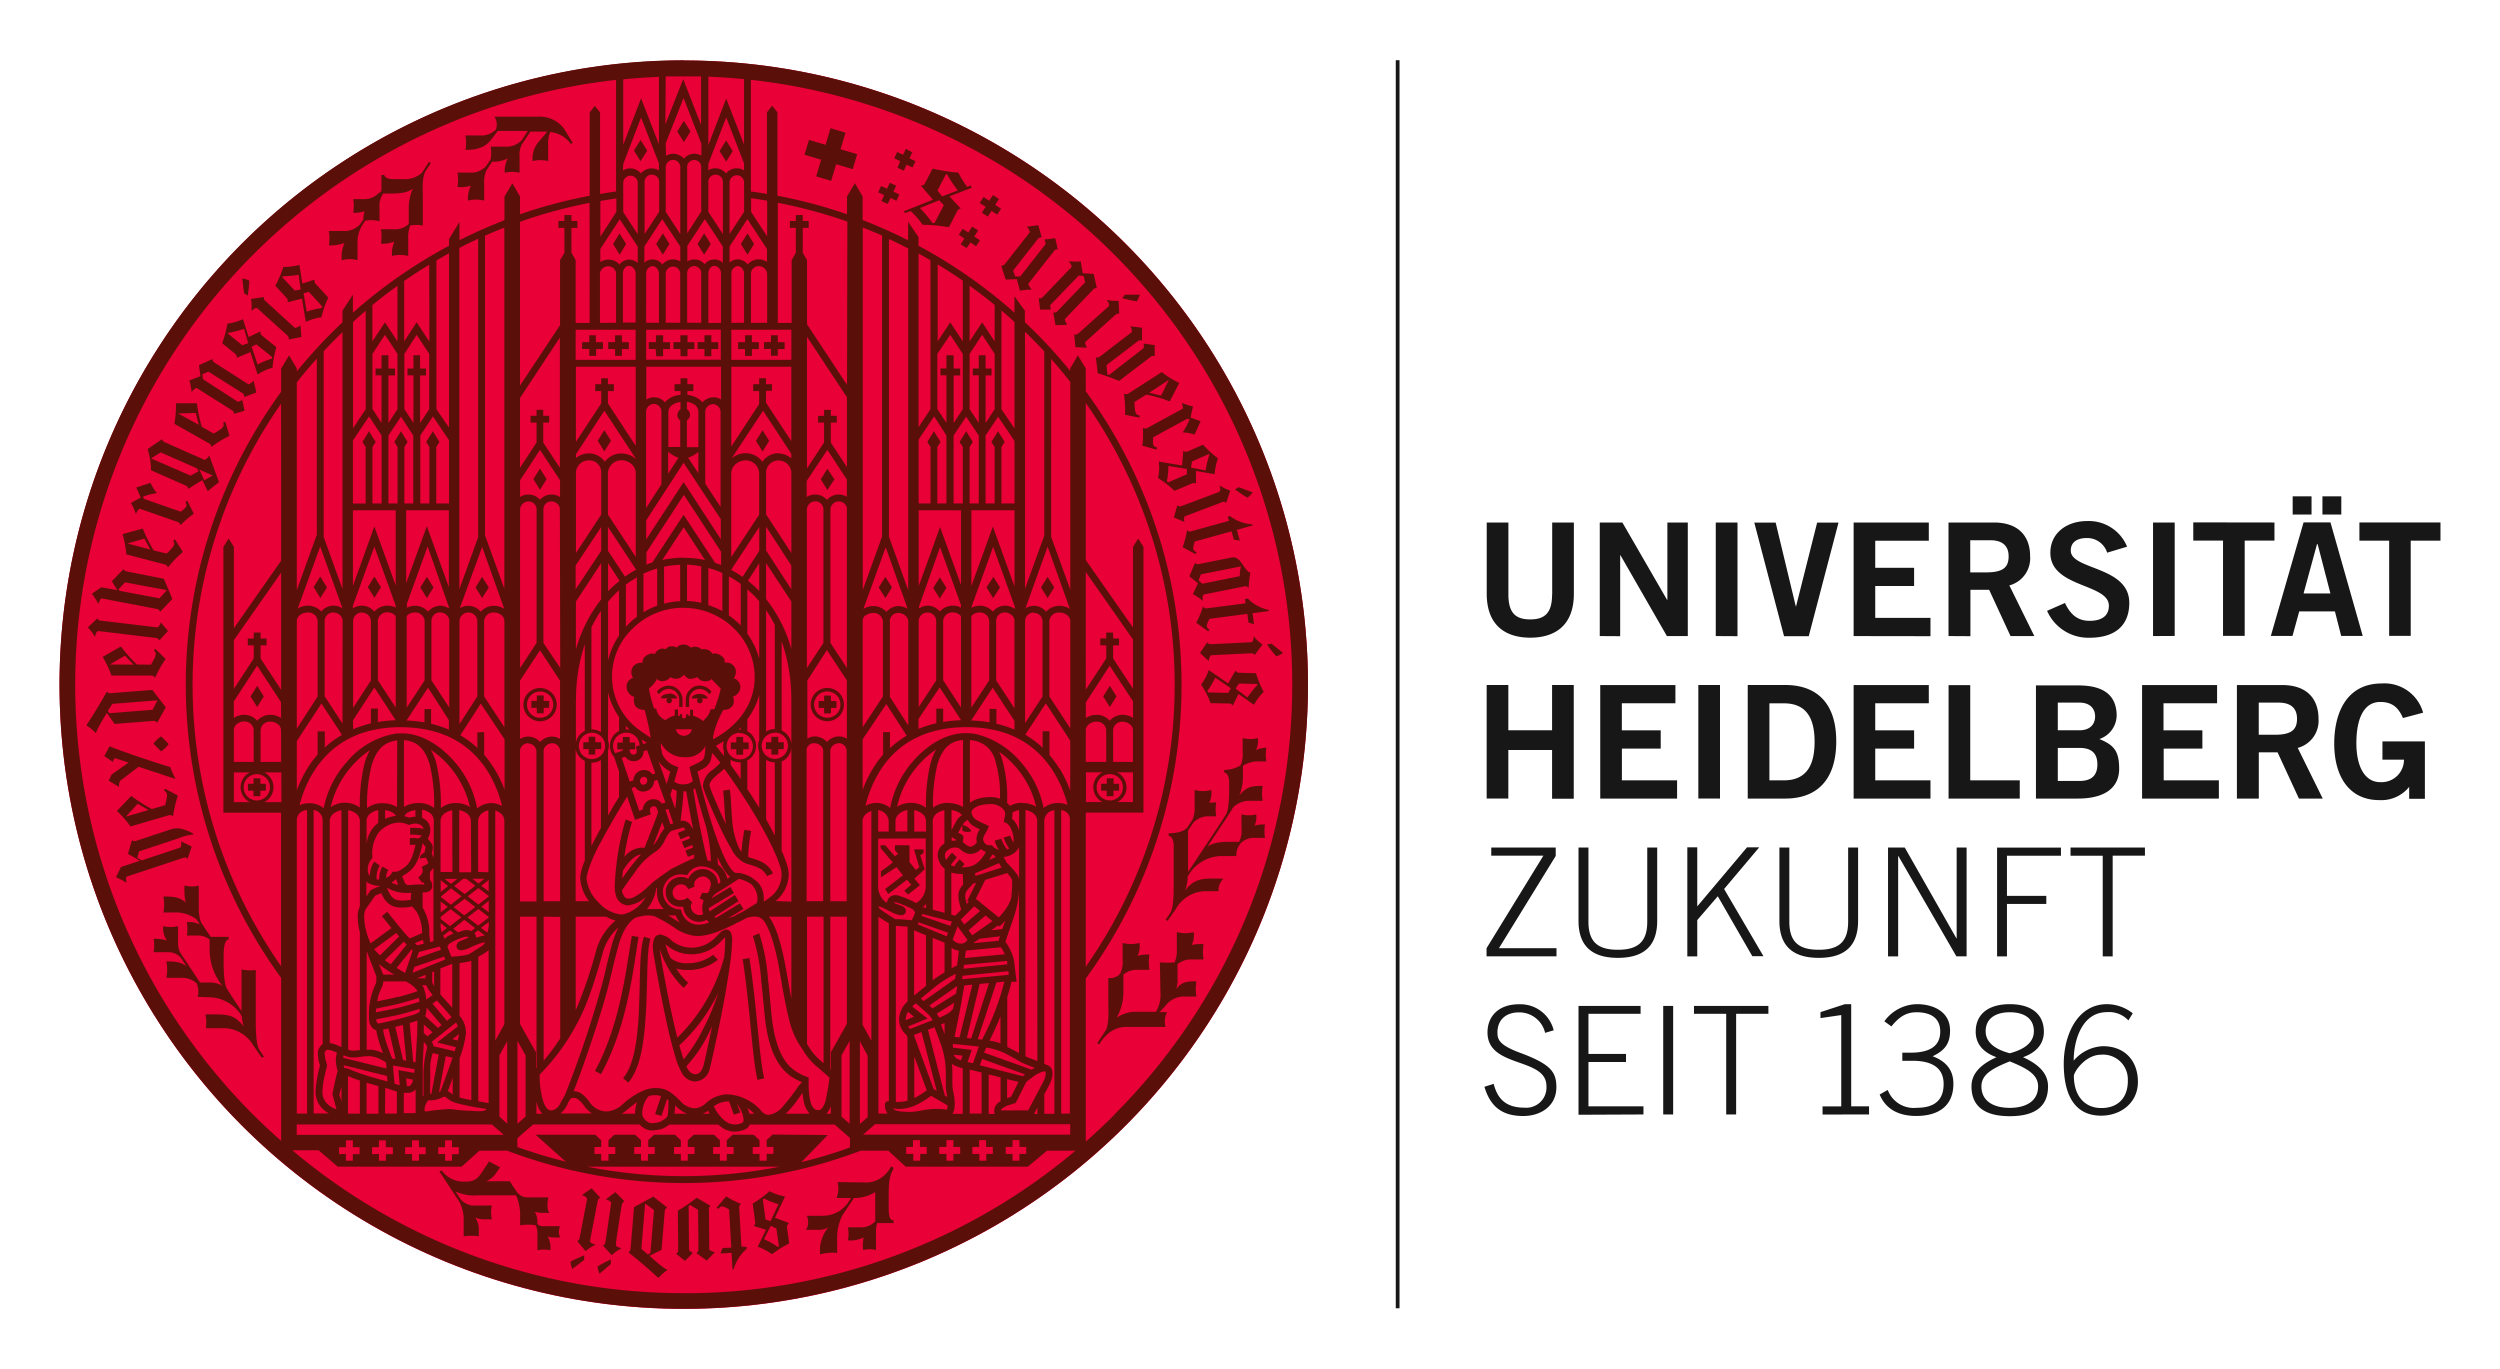 <svg width="420" height="230"><path fill="#171717" d="M234.49 219.79V10.11h.63v209.68h-.63M249.39 182.6c1 3.35 3 4.89 6.51 4.89 3 0 5.57-1.72 5.57-4.83 0-2.63-1-3.9-6.18-5.82-3.37-1.27-3.72-2.15-3.72-3.39 0-2.15 1.47-3.37 3.6-3.37a4.46 4.46 0 0 1 4.41 3.44l1.44-.43a5.76 5.76 0 0 0-5.85-4.37c-3.39 0-5.27 2-5.27 4.73 0 6.05 9.9 4.12 9.9 9a3.39 3.39 0 0 1-3.65 3.64c-2.88 0-4.51-1.21-5.21-4l-1.54.48zm26.71 4.63v-1.37h-9.24v-7.44h6.31v-1.36h-6.31v-6.74h8.76V169h-10.43v18.28zm3.32 0h1.67V169h-1.67v18.28zm5.14-16.91H290v16.91h1.67v-16.91h5.42V169h-12.5v1.36zM314 187.23v-1.37h-3V168.7h-1.06l-4.1 1.34v1l3.49-.51v15.34h-3.14v1.37zm1.77-3.39c1 2.48 3.19 3.64 6.15 3.64 3.62 0 6.25-1.57 6.25-5.42 0-2.51-1.47-3.85-3.49-4.61 2.12-1 2.93-2.2 2.93-4.3 0-3.42-3.16-4.45-5.52-4.45a6.88 6.88 0 0 0-5.52 2.88l1.19.86c1.27-1.6 2.5-2.38 4.2-2.38 2.45 0 4 1 4 3.24 0 2.43-1.72 3.55-5 3.55h-1.37v1.36h1.67c3.45 0 5.27 1.27 5.27 3.9s-1.44 4-4.51 4a4.66 4.66 0 0 1-4.88-3l-1.34.76zm21.87-15.14c-3.47 0-5.72 1.57-5.72 4.63 0 2 1.21 3.47 3.49 4.28-3.14 1.42-4.2 3.09-4.2 4.91 0 3.65 2.63 5 6.43 5s6.43-1.31 6.43-5c0-1.82-1.06-3.49-4.2-4.91 2.28-.81 3.5-2.28 3.5-4.28 0-3.06-2.25-4.63-5.72-4.63zm-4.76 13.82c0-2 1.77-3 4.76-4.21 3 1.22 4.76 2.23 4.76 4.21 0 2.49-2.07 3.6-4.76 3.6s-4.76-1.11-4.76-3.6zm.71-9.27c0-2.15 1.67-3.19 4.05-3.19s4.05 1 4.05 3.19c0 2-1.77 3.09-4.05 3.7-2.28-.61-4.05-1.72-4.05-3.7zm24.73-3a7.08 7.08 0 0 0-4.32-1.55c-5.17 0-7.29 5.44-7.29 10 0 4.21 1.19 8.73 6.28 8.73 3.32 0 6.18-2.17 6.18-5.67s-2.15-6-5.88-6a6.82 6.82 0 0 0-4.91 2.43c0-3.47 1.42-8.15 5.59-8.15a4.43 4.43 0 0 1 3.6 1.39l.76-1.24zm-.84 11.32c0 2.83-1.62 4.58-4.46 4.58s-4.61-2.1-4.61-5.39c0-.66 1.9-3.57 4.58-3.57a4.15 4.15 0 0 1 4.48 4.38zM250.53 143.75h8.76l-9.55 15.55v1.36h11.75v-1.36h-9.67l9.54-15.5v-1.42h-10.83v1.36zm14.66-1.36v12.3c0 4.15 2.17 6.23 6.61 6.23s6.61-2.07 6.61-6.23v-12.3h-1.67v12.46c0 3.49-1.7 4.71-4.94 4.71s-4.94-1.21-4.94-4.71v-12.46zm18.28 18.28h1.67v-6.1l3.45-4 5.8 10.07h1.87l-6.61-11.29 5.9-7h-2.05l-8.36 9.92v-9.92h-1.67v18.28zm15.47-18.28v12.3c0 4.15 2.17 6.23 6.61 6.23s6.61-2.07 6.61-6.23v-12.3h-1.67v12.46c0 3.49-1.7 4.71-4.94 4.71s-4.94-1.21-4.94-4.71v-12.46zm18.28 18.28h1.67v-16.92l9.78 16.91h1.72v-18.27h-1.67v15.24h-.05L320 142.39h-2.81v18.28zm19.95 0v-8.81h6.61v-1.36h-6.61v-6.74h9.07v-1.36h-10.73v18.28zm10.67-16.91h5.42v16.91h1.67v-16.92h5.42v-1.36h-12.5v1.36zM253.4 134.16V126h7.35v8.19h3.64v-19.11h-3.64v7.61h-7.35v-7.61h-3.64v19.07zm28.35 0v-3.06h-9.27v-5.34H279v-3.06h-6.53v-4.55h9v-3.06h-12.63v19.07zm7.21 0v-19.08h-3.64v19.07zm4.66 0h6.31c5 0 8.53-2.8 8.56-9.54s-3.51-9.54-8.56-9.54h-6.31v19.07zm3.64-16h2.43c4.18 0 5.16 3.06 5.16 6.47s-1 6.47-5.16 6.47h-2.43v-12.95zm27.06 16v-3.06h-9.28v-5.34h6.53v-3.06h-6.53v-4.55h9v-3.06h-12.63v19.07zm15 0v-3.06H331v-16h-3.64v19.07zm2.75 0h7c4.86 0 6.95-2.06 6.95-5s-.85-4-3.33-5a4.25 4.25 0 0 0 2.9-4.33c-.21-3.41-2.67-4.68-6.47-4.68h-7.08v19.07zm3.64-8.51h3.65c2.12 0 3 1 3 2.78s-.92 2.77-3 2.77h-3.65v-5.55zm0-7.61h3.65c1.75 0 2.62 1 2.62 2.32s-.87 2.33-2.62 2.33h-3.65V118zm27.06 16.12v-3.06h-9.27v-5.34h6.5v-3.06h-6.53v-4.55h9v-3.06h-12.6v19.07zm6.71 0v-7.77h3.15l3.59 7.77h4l-4.2-8.51a4.72 4.72 0 0 0 3.49-4.91c0-3.15-1.77-5.65-6.1-5.65h-7.61v19.07zm0-16.12h3.33c2 0 3.09.9 3.09 2.7s-.87 2.7-3.73 2.7h-2.7V118zm27.59 1.64a6.74 6.74 0 0 0-6.92-4.86c-6.11 0-8 5.23-8 10.09 0 5.39 2.4 9.51 7.59 9.51a6 6 0 0 0 5-2.22v2h2.64v-9.64h-7.13v3.06h3.62a3.77 3.77 0 0 1-4 3.78c-2.54 0-4-2.54-4-6.55 0-4.23 1.32-6.92 4-6.92 1.9 0 3 .79 3.83 2.7l3.38-.9zM260.75 99.88c0 3.09-1.22 4.18-3.67 4.18s-3.67-1.08-3.67-4.18v-12.1h-3.64v11.95c0 5.58 3.43 7.4 7.32 7.4s7.32-1.82 7.32-7.4V87.78h-3.64v12.1zm11.44 7v-13.6h.05l7.8 13.58h3.51V87.78h-3.43v13h-.05l-7.51-13h-3.8v19.08zm19.71 0v-19.1h-3.65v19.08zm7.9 0h4.07l5-19.08h-3.59l-3.54 14.06h-.05l-3.38-14.06h-3.59l5 19.08zm24.52 0v-3.08h-9.28v-5.35h6.53v-3.06h-6.53v-4.55h9v-3.06h-12.63v19.08zm6.71 0v-7.79h3.15l3.59 7.77h4l-4.2-8.51a4.72 4.72 0 0 0 3.49-4.92c0-3.15-1.77-5.65-6.1-5.65h-7.61v19.08zm0-16.12h3.33c2 0 3.09.9 3.09 2.7s-.87 2.7-3.73 2.7H331v-5.42zm26.32 1.08a6.94 6.94 0 0 0-6.74-4.3c-3.3 0-6.15 1.93-6.15 5.34 0 5.87 9.83 5.13 9.83 8.88 0 1.85-1.4 2.54-3.23 2.54-2.14 0-3.28-1.19-4.15-3l-3 1.32a7.56 7.56 0 0 0 7.13 4.52c4.23 0 6.68-2 6.68-5.86 0-6.19-9.83-5.5-9.83-8.78 0-1.48 1.14-2.11 2.72-2.11a3.51 3.51 0 0 1 3.39 2.46l3.33-1zm8 15V87.78h-3.64v19.08zm3.12-19.08v3.06h5v16h3.64v-16h5v-3.04zm20.85 3.67h.05l2.14 8.27H387l2.25-8.27zm-7.8 15.41h3.62l1.13-4.12h6l1.05 4.12h3.62l-5.42-19.08H387l-5.5 19.08zm3.65-23.46v3.06h3.17v-3.05zm5 0v3.06h3.17v-3.05zm6.21 4.39v3.06h5v16H405v-16h5v-3.05z"></path><circle cx="114.87" cy="115.03" r="104.87" fill="#e80036"></circle><path d="M103.33 59.79h1.15v-1.15h1.16v-1.15h-1.16v-1.16h-1.15v1.15h-1.15v1.15h1.15zm20.37 67h1.15v-.92h.92v-1.15h-.92v-.92h-1.15v.92h-.92v1.15h.92zm-24.7-67h1.15v-1.15h1.15v-1.15h-1.2v-1.16H99v1.15h-1.2v1.15H99zm25.77 101.35c1.28 8.36 1.56 16.22 2.49 20.28l1.12-.26c-.89-3.84-1.19-11.78-2.48-20.2zm-11.57-45.8a2.5 2.5 0 0 0-2.86.89l.39.39a2.08 2.08 0 0 1 1.61-.89 1.87 1.87 0 0 1 1.77 1.67v1.35h.55v-1.43a2.45 2.45 0 0 0-1.52-1.98zm3.48 0a2.46 2.46 0 0 0-1.47 2v1.43h.56v-1.37a1.87 1.87 0 0 1 1.77-1.67 2.08 2.08 0 0 1 1.61.89l.39-.39a2.5 2.5 0 0 0-2.91-.89zm.93 1.24c-1 0-1.39.39-1.39.76h1.15a.4.4 0 0 0-.26.36.46.46 0 0 0 .92 0 .39.39 0 0 0-.24-.35h1.12c-.05-.35-.64-.78-1.35-.78zm8.95 40.69zm13.62-76.74L139 78.75l-1.11 1.78 1.11 1.78zM139 121.16a2.79 2.79 0 1 0-2.8-2.8 2.8 2.8 0 0 0 2.8 2.8zm0-5a2.21 2.21 0 1 1-2.22 2.21 2.21 2.21 0 0 1 2.22-2.22zm-.55 3.69h1.15v-.92h.92v-1.15h-.92v-.92h-1.15v.92h-.92v1.15h.92zm-20.1-60h1.15v-1.21h1.16v-1.15h-1.16v-1.16h-1.15v1.15h-1.15v1.15h1.15zm-4 0h1.15v-1.21h1.15v-1.15h-1.15v-1.16h-1.2v1.15h-1.16v1.15h1.16zm-4.1 0h1.15v-1.21h1.16v-1.15h-1.16v-1.16h-1.2v1.15H109v1.15h1.15zm2.2 56.72c-1 0-1.39.39-1.39.76h1.17a.4.4 0 0 0-.26.36.46.46 0 0 0 .92 0 .39.39 0 0 0-.25-.35h1.11c-.04-.43-.63-.84-1.34-.84zm10.55 41.2a3.09 3.09 0 0 0-.17-1 .9.9 0 0 0-.82-.6 1.73 1.73 0 0 0-1.09.6c-.3.28-.6.61-.9.9a5.59 5.59 0 0 1-3.83 1.54 5.32 5.32 0 0 1-3.3-1.14 3.46 3.46 0 0 0-2-1.07 1.14 1.14 0 0 0-1 .73 3.76 3.76 0 0 0-.21 1.43v.13c0 .36.21 1.55.53 3.37.47 2.69 1.23 6.59 2 10.07.4 1.74.83 3.38 1.23 4.72a11.77 11.77 0 0 0 1.23 3 2.65 2.65 0 0 0 2.13 1.24 2.69 2.69 0 0 0 2.46-2.25c.26-1 1.73-7.51 2.74-13.3a.49.49 0 0 0 0-.07c.3-1.73.56-3.39.74-4.84a28.71 28.71 0 0 0 .24-3.1c.02-.13.02-.27.02-.36zm-4.84 21.32c-.28 1-.85 1.39-1.35 1.39a1.51 1.51 0 0 1-1.19-.76 3.27 3.27 0 0 1-.32-.58 22.82 22.82 0 0 0 4-6.06l.33-.67c-.68 3.36-1.3 6.09-1.46 6.69zm.11-6.52a25.29 25.29 0 0 1-3.42 5.41c-.23-.66-.47-1.45-.71-2.32v-.06a28.77 28.77 0 0 0 6.54-8.86 37.85 37.85 0 0 1-2.4 5.84zm3.37-11.66a29.49 29.49 0 0 1-7.85 13.43c-.7-2.77-1.39-6.08-1.93-8.91s-1-5.33-1-6a15.22 15.22 0 0 0 4 6.54l.75-.86a10.86 10.86 0 0 1-2-2.39 6.88 6.88 0 0 0 1.85.24 7.86 7.86 0 0 0 5.14-1.73l-.81-.81a6.88 6.88 0 0 1-4.33 1.4 4.11 4.11 0 0 1-2.83-.89 12.29 12.29 0 0 1-.84-2.32l.39.33a6.46 6.46 0 0 0 4 1.38 6.73 6.73 0 0 0 4.62-1.86c.34-.32.65-.66.9-.9l.12-.11v.61a25.09 25.09 0 0 1-.17 2.86zm-15.49-3.68c-1 5.87-2 15-6.19 22.68l1 .55c4.36-7.92 5.37-17.23 6.32-23.05zm1.21 12.11c-.18 4.81-.79 9.65-2.68 11.79l.87.75c2.26-2.68 2.74-7.63 3-12.5s.08-9.68.73-11.66l-1.09-.36c-.8 2.42-.62 7.15-.83 11.98zM112.47 41l-1.11-1.78-1.12 1.78 1.11 1.78zm29.58-18.71l-2.52-.75-.83 2.79-2.79-.83-.75 2.5 2.79.83-.83 2.8 2.52.75.83-2.79 2.79.83.74-2.52-2.79-.83zM159 98.74L157.89 97l-1.11 1.78 1.11 1.78zm50.16 1.89l.09.73-6.48.84a.63.63 0 0 1-.61-.25h-.08a14.16 14.16 0 0 1-1.11 2.66l2 1.46.22-.3c-.7-.45-.5-.8 0-1.81l6.37-.83.19 1.45.92.29-.24-1.85 2.73-.36v-.19a6.83 6.83 0 0 1-3.54-1.92zm1.29-17.91l-2.32-.87a7.1 7.1 0 0 1-.66.36 18.6 18.6 0 0 0 2.11 1.4 4.7 4.7 0 0 0 .87-.9zM148 146.39v1l2.61-1.71 1.09 1.37-3 2.32.54.81 3.13-2.39.73.85-1.19 1 .64.64 2-1.58-.93-1.09 1.73-1.58-.76-2.34.56-.38v-.61h-1.6l.89 3-.58.46-1.07-1.33V142h-2.44v.84l.54.61-.54.4-1.65-1.85h-.76v.48l2.06 2.42zm-.37-47.7l1.11 1.78 1.11-1.78-1.11-1.78zm62.52 9.21l-6.67.33c-.54 0-.61-.28-.61-.28h-.09l-1.17 1.75L203 111h.08a1.64 1.64 0 0 1 .34-.92l6.8-.33a.59.59 0 0 1 .52.24h.09l1.26-1.7a7.38 7.38 0 0 1-1.41-1.33h-.08s.09.91-.46.94zm-10.66-18.77h-.08a14.18 14.18 0 0 1-.73 2.79l2.16 1.17.18-.33c-.76-.34-.61-.72-.31-1.78l6.19-1.72.39 1.41 1 .15-.5-1.8 2.65-.74-.05-.19a6.88 6.88 0 0 1-3.77-1.4l-.35.1.2.71-6.3 1.74a.62.62 0 0 1-.68-.11zm2.5 11.75h.08c-.08-.4 0-1 .15-1l6.86-1.37a.6.6 0 0 1 .62.2h.08a16.49 16.49 0 0 1 .28-2.48c-1.22-.48-1.52-2.89-3.19-2.56l-5.49 1.1a.59.59 0 0 1-.55-.16h-.09l-.92 2.21 1.44 1.18-.86 1.81a9.59 9.59 0 0 1 1.6 1.08zm-.26-4.38l6.76-1.35a6.14 6.14 0 0 0-.2 1.65L202 98.07l-.64-.54zm4.81 21.69a.58.58 0 0 1 .5.28h.1l.93-1.89 2.6 1.83a9.59 9.59 0 0 1 1.63-2.18 16.79 16.79 0 0 1-1.3-3.13l-2.83-.07a.61.61 0 0 1-.55-.33h-.08l-1.21 2.12-3.26-2.25a8.33 8.33 0 0 1-1.28 2.44 15.26 15.26 0 0 1 1.59 3.12zm1.59-3.35l3.07.07.07.14a14.29 14.29 0 0 0-1.69 2.13l-2-1.49zm-5.3 1.25a13 13 0 0 0 1.33-2.25l2.61 1.77-.41.8-3.39-.08zM176 100.47l1.11-1.78-1.11-1.78-1.11 1.78zm-75.62 112.3a4.81 4.81 0 0 0 .35 1.2l1.89-1.61v-.76a18.94 18.94 0 0 0-2.23 1.17zm65.36-114.08l1.11 1.78 1.15-1.78-1.11-1.78zm-66.6 109.68c.07-.38 1.15-6 1.26-6.56s.42-.53.42-.53v-.09l-1.43-1.55-1.56 1.08v.08a1.64 1.64 0 0 1 .82.54s-1.21 6.33-1.28 6.68a.58.58 0 0 1-.35.45v.09l1.36 1.63a7.46 7.46 0 0 1 1.62-1.06v-.07s-1-.14-.86-.69zm12 1.61s.5-6.1.54-6.52a.62.62 0 0 1 .37-.54v-.08l-2.3-1.81-3.23 1.77-.59 7.05a.58.58 0 0 1-.31.49v.09c1.77 1.4 3.22 2.66 5 4.27a7.23 7.23 0 0 1 1.5-1.33v-.08c-.49 0-3-2.32-3-2.32zm-3.39-.17l.63-7.59h.05l1.44 1.07-.6 7.23-.43.23zm-5.9-8.37v.07a1.62 1.62 0 0 1 .84.51s-.92 6.38-1 6.73a.6.6 0 0 1-.34.47v.09l1.42 1.56a7.39 7.39 0 0 1 1.57-1.12v-.08s-.95-.11-.87-.66c0-.38.88-6.07 1-6.6s.4-.55.4-.55v-.09l-1.49-1.49zm17.22 1.72a.59.59 0 0 1 .26-.52v-.09l-2.28-1.32a29.57 29.57 0 0 1-3.17 2.17s.06 6.21.06 6.62a.62.62 0 0 1-.31.57v.08l1.45 1.15 1.27-1.27v-.06l-.59-.43-.07-7.45.27-.17 1.32.81s.06 6.05.06 6.6-.31.6-.31.6v.09l1.71 1.24 1.32-1.37v-.07a1.63 1.63 0 0 1-.9-.38s-.06-6.43-.06-6.79zm31-7l-.33-.21-.47.71a4.67 4.67 0 0 1-3.56 2l-5-.07a4.31 4.31 0 0 1-.17 2.67h2.45l-.41.62a5.15 5.15 0 0 1-4.23 2.37h-2.8a2.3 2.3 0 0 1 .21 1.14c0 1-.43 1.22-.43 1.22h2.32a3.17 3.17 0 0 0 1.48-.4 6.46 6.46 0 0 0-1.37 3.37v1.16a7.78 7.78 0 0 1 2.88-.25v-2.32a8.37 8.37 0 0 1 .88-4l1.94-2.9a6.65 6.65 0 0 0 3.58-1v4.92a3.33 3.33 0 0 1-2.06 1h-2.52a6.31 6.31 0 0 1 0 2.19 4.9 4.9 0 0 0 2.63-.49A7 7 0 0 0 145 210a4.47 4.47 0 0 1 2.17 0v-3a4.23 4.23 0 0 1 .2-1.52h2.76v-.46c-.55 0-.76-.45-.83-1.64v-2.22c0-1.47-.06-3.46.8-4.75zm-17.6 9.35v-.08l-2.28-.85 1.7-3.58a8.37 8.37 0 0 1-2.62-.88 15.62 15.62 0 0 1-2.82 2.07l.43 3.15a.58.58 0 0 1-.19.54v.1l2 .62-1.39 2.85a9.37 9.37 0 0 1 2.4 1.26 16.65 16.65 0 0 1 2.89-1.8s-.33-2.39-.39-2.81a.62.62 0 0 1 .35-.54zm-3.86-.64l-.46-3.35.2-.17a13.53 13.53 0 0 0 2.44.95l-1.34 2.86zm2.11 4.64a14.57 14.57 0 0 0-2.37-1.33l1.14-2.25.94.45.43 3zm-6.16-.08s-.35-6.11-.38-6.53a.6.6 0 0 1 .28-.58v-.08A14.48 14.48 0 0 1 122 201l-1.59 1.86.27.25c.51-.68.84-.45 1.81.07l.37 6.42-1.47.08-.35.9 1.87-.1.15 2.74h.2a6.81 6.81 0 0 1 2.16-3.39v-.36zm42.63-175l.63-1-1-.65-.63.95-.95-.63-.65 1 1 .63-.64 1 1 .65.63-.95.95.63.65-1zM199 87.76a1.67 1.67 0 0 1 0-1l6.36-2.41a.59.59 0 0 1 .57.07h.09l.67-2a7.34 7.34 0 0 1-1.74-.83h-.07s.37.89-.16 1.09L198.54 85c-.51.19-.67-.08-.67-.08h-.09l-.57 2 1.73.76zm1.21 71a3.86 3.86 0 0 0 .33-2.16 5.76 5.76 0 0 1-2.83 0v2.75a5.17 5.17 0 0 1-.38 2.34 21.26 21.26 0 0 1-2.47 0l.1 5.09a5.47 5.47 0 0 1-.76 3.2h-3.21a5.7 5.7 0 0 0-3.39 1 9 9 0 0 0 1.13-4.12v-3.14a3.63 3.63 0 0 1 2-.79h2.38a7.48 7.48 0 0 1 0-2.56 6.13 6.13 0 0 0-2 .21 3.9 3.9 0 0 0 .33-2.16 5.83 5.83 0 0 1-2.84 0v2.75a4.44 4.44 0 0 1-.42 2.41l-.05.07a2.32 2.32 0 0 1-1.93.66v4.36c0 .88.17 3.18-.4 4.38l-1.47 2.21.35.2s1.47-2.94 4.47-2.94h6.66a3.46 3.46 0 0 1 .25-2.48h-1.3a13.89 13.89 0 0 0 1.38-1.49 4.07 4.07 0 0 1 2.44-1.13H201a7.38 7.38 0 0 1 0-2.56c-1.77 0-2.43.14-3.41 1.28a4.07 4.07 0 0 0 .24-1.32v-2.84a3.58 3.58 0 0 1 2-.79h2.37a7.5 7.5 0 0 1 0-2.56 6.17 6.17 0 0 0-1.97.13zm-6.5-85.29l5.74-3.12.4.11a11.9 11.9 0 0 1-1.11 2.1v.08a6.89 6.89 0 0 1 1.87.35h.09l1-2.23-1.7-.61.42-1.88a9.54 9.54 0 0 1-1.84-.58h-.07c.19.36.28.93.14 1l-5.9 3.21a.63.63 0 0 1-.65 0l-.1.1a14.87 14.87 0 0 1-.08 2.88l2.37.65.1-.35c-.78-.18-.72-.6-.66-1.71zM211 126a3.42 3.42 0 0 0 .32-2 5.2 5.2 0 0 1-2.55 0v2.46a4.53 4.53 0 0 1-.35 2.12 5.18 5.18 0 0 1-2.76.77v.44c.58 0 .84.95.84 1.52v.85c0 1.33 0 3.84-.55 4.69l-.75 1.19-3.61 5.45-2 3v.07-7l.94-1.42a3.6 3.6 0 0 1 2.16-1h1.64a6.57 6.57 0 0 1 0-2.32 6.94 6.94 0 0 0-1.19.07 3.79 3.79 0 0 0 .35-2.16 5.75 5.75 0 0 1-2.79 0v2.7a5.18 5.18 0 0 1-.36 2.28l-.89 1.34c-.28.31-1.08.94-3.12.94v.45c.59 0 .85.94.85 1.52v6.69c0 1.33 0 3.84-.56 4.69-.26.41-.79 1.17-.79 1.17l.31.19s.68-.92 1.48-2.13l.23-.36a5.84 5.84 0 0 1 4.47-2.49h2.39a2.57 2.57 0 0 1 .85-2.1c-2.85 0-4.61-.34-6.28 1.77l-.17.25a7.45 7.45 0 0 0 .42-2.41l.47-.71a6.55 6.55 0 0 1 5-2.7h2.71a2.9 2.9 0 0 1 .94-2.36 3.16 3.16 0 0 1 1.79-.7h2.08a6.56 6.56 0 0 1 0-2.24 5.35 5.35 0 0 0-1.77.19 3.38 3.38 0 0 0 .3-1.89 5.1 5.1 0 0 1-2.48 0v2.41a3.9 3.9 0 0 1-.36 2.11l-.07.09c-2.23 0-3.85-.14-5.28.8l2.69-4.06.15-.23 1.11-1.68.16-.24v-.08l.19-.28a3.82 3.82 0 0 1 2.36-1.12h2.61a7.35 7.35 0 0 1 0-2.51c-1.91 0-2.76.16-3.93 1.63a8.1 8.1 0 0 0 .61-3v-2a4.66 4.66 0 0 1 2.36-.75h1.58a6.7 6.7 0 0 1 0-2.3 5.4 5.4 0 0 0-1.75.39zm-20.43-58.45l2-1.26a22.63 22.63 0 0 1 3.88 1.12h.08l1.58-3.06a16.74 16.74 0 0 1-2.93-1.84l-5.65 3.63a.63.63 0 0 1-.64 0h-.07a18.75 18.75 0 0 1 .19 3.54l2.43.48v-.37c-.81-.07-.76-.79-.87-2.24zm5.8-3.73l-1.31 2.66s-1.17-.31-2-.5zm3.89 17.4a.61.61 0 0 1 .58 0h.09v-2.11l3.13.56a9.63 9.63 0 0 1 .56-2.67 16.62 16.62 0 0 1-2.51-2.29l-2.6 1.14a.62.62 0 0 1-.64-.07h-.08l-.2 2.43-3.91-.66a8.21 8.21 0 0 1-.13 2.76 15.58 15.58 0 0 1 2.76 2.15zm0-3.7l2.81-1.23.12.1a14.74 14.74 0 0 0-.64 2.65l-2.47-.49zm-4 3.52l-.23-.16a13.33 13.33 0 0 0 .26-2.61l3.11.52v.89zm-9.17 49.72h-1.15v.92H185v1.15h.92v.92h1.15v-.92h.93v-1.15h-.92zm26.51-22.63s-.57.13-.74.14a19.15 19.15 0 0 0 1.57 2 4.65 4.65 0 0 0 1.11-.58zm-98.71-98A104.87 104.87 0 1 0 219.74 115 104.87 104.87 0 0 0 114.87 10.16zm11.29 23.17c.9.12 1.8.26 2.7.42v6l-2.7-4.14zm3.62 157.31l-1 .92v1.15h1.14v1.17h-1.14V195h-1.2v-1.14h-1.14v-1.16h1.14v-1.15l-1-.92h-3.5l-1 .92v1.15h1.15v1.17h-1.15V195h-1.16v-1.14h-1.14v-1.16h1.14v-1.14l-1-.93h-3.39l-1 .93v1.14h1.14v1.17h-1.14V195h-1.17v-1.14h-1.14v-1.16h1.14v-1.15l-1-.92h-3.48l-1 .93v1.14h1.1v1.17h-1.14V195h-1.17v-1.14h-1.14v-1.16h1.14v-1.15l-1-.92h-3.47l-1 .93v1.14h1.15v1.17h-1.15V195H101v-1.14h-1.13v-1.16H101v-1.13l-1-.94H90c.4.4 3.49 3.13 5.07 4.53a82.2 82.2 0 0 1-8.15-2.46v-1.47l.64-.57 2-1.75h17.92a2.9 2.9 0 0 0 1.71 1h.32a5.79 5.79 0 0 0 1.14-.13 3.09 3.09 0 0 0 1-.33 9.2 9.2 0 0 0 .81-.52h8.23a5.48 5.48 0 0 0 .47.4 3.87 3.87 0 0 0 2.31.78 4 4 0 0 0 1.94-.51 1.41 1.41 0 0 0 .55-.68h14.26l2.57 2.25v1.59l-.57.23q-3.72 1.3-7.59 2.25l4.44-4.56zM131 196a82.94 82.94 0 0 1-32.36 0zM106.79 55.4v5.06H96.71V55.4zm-6-1.15V46a1.24 1.24 0 0 1 .41-.88 1.47 1.47 0 0 1 1-.39 1.29 1.29 0 0 1 1.3 1.27v8.23zm3.86-8.25a1.48 1.48 0 0 1 .33-1 .88.88 0 0 1 .67-.34 1.09 1.09 0 0 1 .77.37 1.37 1.37 0 0 1 .37.93v8.23h-2.14V46zm10.14 9.37h6.31v5.06h-12.55V55.4zm-6.24-1.15V46a1.23 1.23 0 0 1 1.06-1.3 1 1 0 0 1 .73.36 1.4 1.4 0 0 1 .36.94v8.23zm3.29 0V46a1.22 1.22 0 1 1 2.44 0v8.23zm3.6 0V46a1.19 1.19 0 1 1 2.37 0v8.23zm-.57 39.47h-.08a17 17 0 0 0-3.52.39l3.58-5.49 3.6 5.5a17.19 17.19 0 0 0-3.58-.37zm2.94 1.44v6.15a13 13 0 0 0-2.39-.32v-6.1a16.1 16.1 0 0 1 2.39.29zm-3.54-.28V101a13.18 13.18 0 0 0-2.71.41v-6.2a16.15 16.15 0 0 1 2.71-.33zm.57-8.36l-5.24 8c-.35.12-.7.24-1 .38v-2.09l6.29-9.64 6.26 9.56v2.23c-.33-.13-.66-.25-1-.36zm0-8.75l6.26 9.48v3.38l-6.25-9.6-6.29 9.64v-3.22zm-6.3-8.68a1.38 1.38 0 0 1 1.32-1.21 1.31 1.31 0 0 1 1.26 1.3v12.21l-2.58 4zm5.74 1.52v4.52h-2v-5.91A1.44 1.44 0 0 1 113 68a3 3 0 0 1 1.33-.47v1.25a1.1 1.1 0 0 0 0 1.88zM114 76.9l-1.76 2.7v-3.72A5.16 5.16 0 0 0 114 76.9zm1.4-8.16V67.5a3 3 0 0 1 1.25.46 1.45 1.45 0 0 1 .68 1.23v5.94h-1.93v-4.52a1.1 1.1 0 0 0 0-1.87zm1.93 7.14v3.63l-1.73-2.62a5.15 5.15 0 0 0 1.77-1.01zm1.15 5.37V69.19a1.33 1.33 0 0 1 1.28-1.3 1.35 1.35 0 0 1 1.3 1.23v16.05zm.52 14.17a16.26 16.26 0 0 1 2.36.84v6.41a13.3 13.3 0 0 0-2.36-1zm2.14-41.17H119V46a1.48 1.48 0 0 1 .33-1 .88.88 0 0 1 .67-.34 1.1 1.1 0 0 1 .77.36 1.35 1.35 0 0 1 .37.92zm0 7.36v5.52a2.47 2.47 0 0 0-1.3-.38 2.44 2.44 0 0 0-1.83.86 2.76 2.76 0 0 0-.62-.59 4.18 4.18 0 0 0-1.91-.68v-.64h1v-1.15h-1v-1h-1.15v1h-1v1.15h1v.63a4.25 4.25 0 0 0-2 .69 2.86 2.86 0 0 0-.62.58 2.4 2.4 0 0 0-1.81-.86 2.51 2.51 0 0 0-1.32.39v-5.52zM110.41 95.5v6.25a13.14 13.14 0 0 0-2.31 1.1v-6.47a15.93 15.93 0 0 1 2.31-.88zm4.46 6.62a12 12 0 0 1 8.43 3.46 11.45 11.45 0 0 1 3.49 8.14c0 4.52-2.74 8.23-7 10.48 0-.24 0-.49.07-.75a14.73 14.73 0 0 1 1.68-4.21 1.67 1.67 0 0 0 1.52-.66 1.59 1.59 0 0 0 .06-1.54 1.83 1.83 0 0 0 1.24-1.37 1.55 1.55 0 0 0-1.12-1.73 1.62 1.62 0 0 0 .27-1.67 1.65 1.65 0 0 0-1.77-.95s.19-.7-.7-1.23-1.38-.23-1.38-.23a1.31 1.31 0 0 0-.74-.69 2.12 2.12 0 0 0-1.07-.08 1.48 1.48 0 0 0-.82-.41 1.59 1.59 0 0 0-1 .14 1.58 1.58 0 0 0-2.38 0s-.17-.25-.83-.24a1.18 1.18 0 0 0-1 .51 1.21 1.21 0 0 0-1.05 0 1.5 1.5 0 0 0-.76.82s-.43-.38-1.39.21a1.39 1.39 0 0 0-.69 1.25 1.61 1.61 0 0 0-1.56.61 1.66 1.66 0 0 0 0 1.91 1.46 1.46 0 0 0-1.09 1.59 1.79 1.79 0 0 0 1.27 1.6 2.18 2.18 0 0 0 .17 1.51 1.84 1.84 0 0 0 1.59.66c.12.46.88 3.49 1 4.69-.74-.48-1.31-.88-1.31-.89a11.11 11.11 0 0 1-1.69-17.48 12 12 0 0 1 8.56-3.46zm24.72-32.26v-1h-1.15v1h-1V71h1v3.35l-2.87 4.36V56.57l6.72 10.17v11.75l-2.71-4.13V71h1v-1.15zm-.59 5.71l3.28 5v2.9a2.6 2.6 0 0 0-3.35.52 2.57 2.57 0 0 0-2-.91 2.63 2.63 0 0 0-1.41.42v-2.7zm3.28 9.82v26.83l-2.77-4.22V85.53a1.41 1.41 0 0 1 1.42-1.29 1.38 1.38 0 0 1 1.37 1.15zm-6.72.14a1.39 1.39 0 0 1 1.41-1.3 1.36 1.36 0 0 1 1.37 1.29V108l-2.79 4.25V85.53zm3.36 23.67l3.36 5.12v9.8a2.5 2.5 0 0 0-1.34-.4 2.69 2.69 0 0 0-2 .94 2.77 2.77 0 0 0-2-.94 2.61 2.61 0 0 0-1.31.36v-9.74zm.57 70.47V154h2.79v18l-2.68 4.77v2.92zm.1 6.13v1.31h-.78a1.84 1.84 0 0 0 .21-.23 4.34 4.34 0 0 0 .59-1.08zm-.1-34.39v-25.25a1.24 1.24 0 0 1 .43-.9 1.54 1.54 0 0 1 1-.4 1.31 1.31 0 0 1 1.32 1.3v25.25zm-2.63-26.55a1.58 1.58 0 0 1 1 .4 1.2 1.2 0 0 1 .44.89v25.25h-2.79v-25.57a1.28 1.28 0 0 1 1.37-.97zm1.5 29.14v24.63l-.37-.33a10.43 10.43 0 0 1-2.33-2.78v-.06l-.08-.09V154zm-1.14 25.15c.85.78 1.69 1.46 2.14 1.9a38.07 38.07 0 0 1-.65 3.79 3.62 3.62 0 0 1-.57 1.29.83.83 0 0 1-.71.37.94.94 0 0 1-.77-.37c-.69-.75-.83-3-.81-4.06V181a8.14 8.14 0 0 1-3.15-1.81c-1.14-1.15-2.3-3.2-2.9-7.17-.21-1.37-.43-4.41-.77-7.46a32.8 32.8 0 0 0-1.49-7.76l-1.05.46a32.22 32.22 0 0 1 1.39 7.42c.34 3 .56 6 .78 7.5.62 4.12 1.86 6.44 3.22 7.8a7.79 7.79 0 0 0 2.87 1.81 8.18 8.18 0 0 0-.93 1.14 29.51 29.51 0 0 1-2.25 2.89 3.82 3.82 0 0 1-2.41 1.48 1.67 1.67 0 0 1-1.22-.61 8.09 8.09 0 0 0-5.64-2.84 5.47 5.47 0 0 0-3.71 1.49 2.9 2.9 0 0 1-1.91.85 3.42 3.42 0 0 1-2.35-1.18c-.31-.3-1-1-.92-.86a5.44 5.44 0 0 0-1.54-1.06 5.08 5.08 0 0 0-1.66-.3 5.45 5.45 0 0 0-2.1.42 13.11 13.11 0 0 0-3.57 2.36 4.21 4.21 0 0 1-2.69 1.16 3.55 3.55 0 0 1-2.76-1.51 6.14 6.14 0 0 0-1.45-1.52 2.36 2.36 0 0 0-1.28-.37c1.94-4.86 5-14.17 5.88-17.81.52-2.11 1-4.23 1.56-6.3.44-1.6 1.15-3.82 2.86-5a6.87 6.87 0 0 1 2.25-.43 3.15 3.15 0 0 1 1.1.17 21 21 0 0 1 3.24 1.86 7.74 7.74 0 0 0 3.81 1.44c2.55 0 5.19-1.52 6-1.83.23-.11.5-.26.79-.43a8.42 8.42 0 0 0 1-.48l.28-.16a3.91 3.91 0 0 1 1.59-.38 2.64 2.64 0 0 1 .93.16 2.38 2.38 0 0 1 1 1.07c1.09 1.85 1.9 5.48 2.22 7.31.43 2.48 1.07 6.45 1.9 9.55a14.84 14.84 0 0 0 1.13 2.75 9.19 9.19 0 0 0 .68 1.11l.12.15a11.59 11.59 0 0 0 2.52 3.11zm-1.22 7.96h-4a15.93 15.93 0 0 0 1.37-1.52c.55-.7 1-1.4 1.46-2a9.81 9.81 0 0 0 .26 1.7 4 4 0 0 0 .76 1.59 1.73 1.73 0 0 0 .15.23zm-9.25 0h-.83a6.13 6.13 0 0 0-.38-1 9.88 9.88 0 0 1 1.19 1zm-2.94-1.66a5.18 5.18 0 0 1 1.12 2.61.79.79 0 0 1-.1.44v.07a2.83 2.83 0 0 1-1.34.34 2.7 2.7 0 0 1-1.64-.56 6.36 6.36 0 0 1-1.55-1.79c-.17-.27-.29-.52-.38-.7a4.2 4.2 0 0 1 2.48-.83h.09l.8 2.24 1.08-.38zm-4.55 1.66H118a4.49 4.49 0 0 0 1-.53c0 .16.12.34.24.53zm-3.81 0h-2.12c0-.37.06-.79.08-1.22v-.19l.17.15a5.53 5.53 0 0 0 1.85 1.26zm-4.32.36l.93-2.81.24.14v1a13.09 13.09 0 0 1-.15 1.69 1.17 1.17 0 0 1-.42.46c-.24.19-.52.34-.72.47a2.74 2.74 0 0 1-.59.17 4.81 4.81 0 0 1-.91.11h-.18a2.18 2.18 0 0 1-1.24-.93 1.4 1.4 0 0 1-.2-.82 4.62 4.62 0 0 1 .93-2.62 1.23 1.23 0 0 1 .16-.17 3.82 3.82 0 0 1 .68-.17h.49a3.15 3.15 0 0 1 .59.07l.32.1-1 3zm-4.43-.36h-2.25a7.8 7.8 0 0 0 .88-.64 18.84 18.84 0 0 1 1.7-1.3 5.47 5.47 0 0 0-.34 1.81s-.01.09-.01.13zm-16-6.62a36.14 36.14 0 0 0 6.18-8.42c2.23-4.05 3.63-9.48 4.3-11.69a8.88 8.88 0 0 1 2.74-4.6 15.57 15.57 0 0 0-1.18 3.15c-.59 2.11-1 4.23-1.56 6.33a180.36 180.36 0 0 1-6.31 18.82 16.59 16.59 0 0 0-.83 1.46 2 2 0 0 1-1.25 1 1 1 0 0 1-.25 0c-.38 0-.83-.31-1.23-1.37a14.46 14.46 0 0 1-.64-4.68zm.42 6.62h-1v-2q.07.25.16.5a4 4 0 0 0 .82 1.5zm3-33.07v20.4a35.33 35.33 0 0 1-2.79 3.77V154zm-2.79-2.63v-25.25a1.22 1.22 0 0 1 .42-.9 1.56 1.56 0 0 1 1-.4 1.34 1.34 0 0 1 1.35 1.25v25.3zm2.79-39.18L91.29 108V85.53a1.32 1.32 0 0 1 1.35-1.3 1.54 1.54 0 0 1 1 .4 1.23 1.23 0 0 1 .42.89zm11.13 10.86a2.21 2.21 0 0 1 2.2 2.13l-.65.21.16.54a1 1 0 0 1 0 .3c0 .36-.21.48-.52.51a.61.61 0 0 1-.6-.47l-.06-.18v-.24h.92v-1.15h-.92v-.92h-1.15v.92h-.92v1.15h.92v.21l-1.27.43a2.18 2.18 0 0 1-.37-1.21 2.22 2.22 0 0 1 2.23-2.23zm-.11-.58v-.57c.19.21.39.41.6.61a2.76 2.76 0 0 0-.49 0zm3 3.76v-.07l.57-.19 1.39 3.91-.49.18a1.66 1.66 0 0 0-1.39-.74 1.8 1.8 0 0 0-1.81 1.75l-.62.21-1.35-4 .59-.19a1.75 1.75 0 0 0 1.44.75 1.7 1.7 0 0 0 1.14-.43 1.62 1.62 0 0 0 .51-1.18zm-.33-2.05l.88.59-.69.19a2.81 2.81 0 0 0-.21-.78zm12.19-5.06h-.6a3.79 3.79 0 0 1-.44 1c-.28.45-.29.29-.81 1a5 5 0 0 0-1.72-.91v-1h-.49v1h-.29v-.24h-.38v.4a.35.35 0 0 1-.69 0v-.44h-.37v.28h-.3v-1.05h-.55v1a4.47 4.47 0 0 0-1.54.78 2.43 2.43 0 0 1-1.57-1.92h-.34a20 20 0 0 1-.89-3.37c.36-.32 1.31-1.21 1.27-1.65a1.51 1.51 0 0 0 1 .4 1.67 1.67 0 0 0 1.32-.69 1.69 1.69 0 0 0 2.28-.4c.27.27.57.7 1.08.7a3.77 3.77 0 0 0 1.2-.29 1.52 1.52 0 0 0 1.32.69c.93 0 1-.4 1-.4s1.15 1.19 1.6 1.63a21.67 21.67 0 0 1-1.09 3.48zm1.61 7v.84q-.68-.89-1.35-1.71c.47-.24.91-.51 1.35-.79a2.8 2.8 0 0 0-.12.82 2.87 2.87 0 0 0 .1.8zm-.59 2a10.34 10.34 0 0 1-1.32 1.19 3.58 3.58 0 0 0-1.59 2.49 1.75 1.75 0 0 0 0 .34 17 17 0 0 0 .83 2.24c.69 1.64 1.7 3.91 2.67 5.86.48 1 1 1.86 1.38 2.56a4.57 4.57 0 0 0 1.19 1.48 3.58 3.58 0 0 0 1.4.82c1.49.45 2.66.76 3.27 2.06l1-.48c-.87-1.84-2.58-2.25-4-2.68l-.15-.06v-.28a28.42 28.42 0 0 1 .49-4.09l-1.13-.2a34 34 0 0 0-.49 3.71 4.31 4.31 0 0 1-.47-.74 14.35 14.35 0 0 1-1.12-5c-.16-1.84-.18-3.59-.37-4.73l-1.13.19c.2 1.14.2 3.38.46 5.61-.26-.55-.52-1.11-.77-1.66-.53-1.17-1-2.3-1.37-3.17a16.65 16.65 0 0 1-.6-1.61.81.81 0 0 1 0-.14c0-.43.47-1 1.18-1.61.43-.38.91-.71 1.28-1.12 4.36 5.94 8.74 13.46 9.58 17.07a4.54 4.54 0 0 1 .07.83 4.83 4.83 0 0 1-2 3.75 8.4 8.4 0 0 1-1 .68v-.44a4.06 4.06 0 0 0-.72-2.47 4.16 4.16 0 0 0-.92-.84 5.24 5.24 0 0 0-2.62-1.07H123.63c-.06 0-.3-.08-.61-.42-1.09-1.19-2.46-4.69-3.56-8.23-1-3.25-1.86-6.59-2.29-8.4a10 10 0 0 0 1.17-.59 2.45 2.45 0 0 0 1.1-1.45 5.31 5.31 0 0 0 .17-1.08q.71.73 1.39 1.63zm3.26-5a2.21 2.21 0 1 1-2.21 2.21 2.21 2.21 0 0 1 2.19-2.26zm-.19-.57c.12-.12.25-.23.37-.36v.35h-.37zm3.46-21.59v9.68a12.62 12.62 0 0 0-2-4.21V99a18.33 18.33 0 0 1 2 2zm-1.89-3.45l1.89-2.94v4.67a19.33 19.33 0 0 0-1.89-1.7zm1.89 28.72v9.45c-.63-1-1.3-2.1-2-3.15v-4.81a2.8 2.8 0 0 0 0-4.92v-2a12.11 12.11 0 0 0 2-4.11v7.61a2.74 2.74 0 0 0 0 2zm-3.11 1.8v2.82c-.56-.82-1.13-1.62-1.7-2.4v-.87a2.74 2.74 0 0 0 1.52.45zm5.85 23.31a5.88 5.88 0 0 0 2.21-4.38 6 6 0 0 0-.09-1 19.11 19.11 0 0 0-1.09-3.07v-15a2.8 2.8 0 0 0 1.63-2.39v25.94zm2.66 2.63v13.77c-.39-2-.72-4-1-5.45a37.61 37.61 0 0 0-1.26-5.17 13.46 13.46 0 0 0-1.09-2.53 6.86 6.86 0 0 0-.43-.64zm-4.25-53.42v-6l4.25 6.47v8a23.8 23.8 0 0 0-4.26-8.43zm4.25 16.75v7.79a2.79 2.79 0 0 0-1.63-2.39v-15a29.38 29.38 0 0 1 1.62 9.63zM130.17 105v17.48a2.79 2.79 0 0 0-1.47.42v-20.4a21.34 21.34 0 0 1 1.47 2.5zm-1.47-12.53v-4l4.24 6.53v4zm0-6.06v-7.05a2.06 2.06 0 0 1 2.08-2 2.14 2.14 0 0 1 2.17 2v13.55zm2.08-10.27a3.25 3.25 0 0 0-2.7 1.44 3.46 3.46 0 0 0-2.81-1.44 3.71 3.71 0 0 0-2.36.87L128.2 69l4.74 7.23V77a3.4 3.4 0 0 0-2.17-.82zm-.61 46.93a2.21 2.21 0 1 1-2.21 2.21 2.21 2.21 0 0 1 2.2-2.17zm0 5v12.3c-.45-.87-.94-1.78-1.47-2.72v-10a2.77 2.77 0 0 0 1.47.42zm-5.87 23.7l-4 2.43a1.94 1.94 0 0 1-.33-.17l4.11-2.65-.62-1-4.26 2.75a1.87 1.87 0 0 1-.12-.58l4.22-2.53-.59-1-3.17 1.9a2.9 2.9 0 0 1 1-1c.31-.18.35-.19 3.58-2.26h.12a7.07 7.07 0 0 1 1.88.81 3.3 3.3 0 0 1 1.14 2.49 2.5 2.5 0 0 1-.1.75l-2.55 1.56a11 11 0 0 0-1.24.65 5.94 5.94 0 0 1-1 .32l2.54-1.53zm-9.93 1h-.34a2.92 2.92 0 0 1-2.65-2.84 3 3 0 0 1 0-.42 3 3 0 0 1 3.06-2.61 4.15 4.15 0 0 1 .66.06l.35.06.21-.3a2.52 2.52 0 0 1 2.17-1.17 4 4 0 0 1 1.81.47 2.67 2.67 0 0 1 1.38 2.24l-.41.26v-.06a2.4 2.4 0 0 0-1-1.91 2.44 2.44 0 0 0-1.52-.54 2.67 2.67 0 0 0-2.46 1.64 2.3 2.3 0 0 0-1.19-.32 2.62 2.62 0 0 0-2.59 2.16 3 3 0 0 0 0 .43 2.36 2.36 0 0 0 .74 1.77 2.48 2.48 0 0 0 1.69.64 2.67 2.67 0 0 0 .51 0 2.69 2.69 0 0 0 2.62 2.54 2.37 2.37 0 0 0 1-.2l.28-.15a3.53 3.53 0 0 0 .46.41 3.4 3.4 0 0 1-1 .33 4.46 4.46 0 0 1-.81.08 2.91 2.91 0 0 1-2.83-2.15zm0 2.33l-.51-.31c-.54-.33-1.08-.69-1.62-1h1.28a4.9 4.9 0 0 0 .87 1.4zm-14.92-32a2.21 2.21 0 1 1-2.21 2.21 2.22 2.22 0 0 1 2.21-2.21zm-.09-.58v-17.14a21.6 21.6 0 0 1 1.6-2.76V123a2.74 2.74 0 0 0-1.51-.45zm1.6 5.14v11.42l-.88 1.64c-.26.49-.5 1-.72 1.4v-14h.09a2.77 2.77 0 0 0 1.55-.47zm-2.27 19.13v-.1a24.71 24.71 0 0 1 2.38-5.45c1.2-2.27 2.72-4.92 4.29-7.42l1.33 3.91 2.63-.92-.12-.51a.82.82 0 0 1 0-.23.62.62 0 0 1 .64-.62c.24 0 .42.08.56.46l.18.55c-.67 1.91-1.75 4.55-2.3 6a2.27 2.27 0 0 0-.53-.06 4.13 4.13 0 0 0-2.86 1.56 37.59 37.59 0 0 1 1.29-5.88l-1.07-.41a46 46 0 0 0-1.83 11.09 5.29 5.29 0 0 0 .2 1.7 2.2 2.2 0 0 0 2 1.64 5.25 5.25 0 0 0 3-1.4 5.94 5.94 0 0 1-3.56 2.85 1.94 1.94 0 0 1-.61.09 6 6 0 0 1-3.78-2.06 6.49 6.49 0 0 1-2-4.07 2.46 2.46 0 0 1 .16-.72zm8.84-15.68a.64.64 0 0 1 .66-.6c.24 0 .41.07.54.47a1 1 0 0 1 0 .23.64.64 0 0 1-.65.62c-.24 0-.4-.07-.55-.47a.75.75 0 0 1 0-.25zm.55 1.86a1.79 1.79 0 0 0 1.8-1.77l.55-.2 1.36 3.82-.3.1-.29.09a1.7 1.7 0 0 0-1.4-.74A1.78 1.78 0 0 0 108 136l-.61.22-1.29-3.82.59-.21a1.67 1.67 0 0 0 1.39.81zm6.9-5.76h.54a3.57 3.57 0 0 0 3-1.9 12 12 0 0 1-.19 1.81 1.27 1.27 0 0 1-.62.8c-.34.22-.85.43-1.47.73l-.41.2.1.45c.11.49.27 1.16.47 1.93a2.21 2.21 0 0 1-1.41.53 2.49 2.49 0 0 1-1.72-.45c.23-.76.42-1.43.55-1.91l.14-.5-.48-.19a3.8 3.8 0 0 1-2.27-2.16c0-.24-.1-.59-.18-.95a6.47 6.47 0 0 1 0-.78 4.41 4.41 0 0 0 3.97 2.39zm-1.44-4.69h2.7a1.38 1.38 0 0 1-2.7 0zm4.46 18.32c-.47-2.15-1.05-5.07-1.53-8.22l.32-.17c.46 1.8 1.07 4 1.74 6.12a26.69 26.69 0 0 1 .9 6.15 6.25 6.25 0 0 0-.62-.17h.06s-.42-1.44-.87-3.71zm-1.47-1.38a7 7 0 0 0-.49-.77 1.67 1.67 0 0 0-1.24-.81.86.86 0 0 0-.26 0l-.21.06c.14-1 .43-3.32.49-5h.46c.4 2.38.82 4.63 1.21 6.51zm-3.91-5.94l.33-1a3.1 3.1 0 0 0 .73.31c0 .92-.13 2.06-.24 3.07zm.48 4.81l-.48.14-.83-2.42.17-.05.33-.11zm-.48-8.73c-.16.57-.37 1.31-.62 2.12l-.52-1.47-.85-2.4a5.16 5.16 0 0 0 1.94 1.75zm-1 9.58a8.15 8.15 0 0 0-.88 1.37 5.49 5.49 0 0 1-1 1.48c.43-1.11 1-2.57 1.51-3.91zm-3.92 4.39a25.55 25.55 0 0 0-1.87 2.23c-.47.62-.92 1.24-1.29 1.78 0-.41.07-.85.12-1.3.91-1.58 2.12-2.66 2.97-2.71zm2.61 5.63l.07-.07v.28a4.6 4.6 0 0 0 0 .58 3.9 3.9 0 0 0 1.12 2.73H108.68a6.67 6.67 0 0 0 1.57-3.52zm.49-1.8c-.36.25-.69.48-.95.68l-.33.27c-.06.08-.11.09-.18.19-1.85 1.81-3.14 2.46-3.75 2.43-.45 0-.69-.21-1-.9a2.26 2.26 0 0 1-.1-.52c.46-.59 1.26-1.8 2.22-3.08a11.48 11.48 0 0 1 3.16-3.22 4.42 4.42 0 0 0 1.85-2.18c.43-.82.87-1.45 1.21-1.52l1.87-.54a1.66 1.66 0 0 1 .35.39l-1.26.54.45 1.06 1.39-.59c.07.15.14.3.19.45l-1.37.56.43 1.06 1.32-.54c0 .16.09.31.13.47l-1.27.47.4 1.07 1.07-.4v.2a1.26 1.26 0 0 1-.06.45c-.62.21-2.69 1.21-3.91 1.86-.45.34-1.23.85-1.93 1.34zm9.78-3.34c.17.38.34.73.51 1.07a8.66 8.66 0 0 0 1.16 1.77 3.64 3.64 0 0 0 .43.41l-.5.32a3.72 3.72 0 0 0-1.59-2.39v-.43s-.06-.46-.07-.75zm-1.28 5.48a4.23 4.23 0 0 0-.45.52l-.88-.07-.41.92.66.37a4 4 0 0 0-.24 1.28 3 3 0 0 0 .16 1l-.14.08a1.28 1.28 0 0 1-.5.1 1.47 1.47 0 0 1-1-.46 1.44 1.44 0 0 1-.45-1 .94.94 0 0 1 .25-.64l-.79-.83a1.8 1.8 0 0 1-1.11.4A1.2 1.2 0 0 1 113 150a1.93 1.93 0 0 1 0-.26 1.49 1.49 0 0 1 1.45-1.18 1.22 1.22 0 0 1 1.15.81l1.07-.4a1.34 1.34 0 0 1-.05-.37 1.26 1.26 0 0 1 .45-.95 1.58 1.58 0 0 1 1-.41 1.26 1.26 0 0 1 .81.28 1.24 1.24 0 0 1 .55 1 2.46 2.46 0 0 1-.3 1zM104 122.81a2.79 2.79 0 0 0-.83 4.35l.83 2.45v4.29c-.64 1-1.26 2.07-1.85 3.1v-10.88a2.84 2.84 0 0 0 .14-.86 2.74 2.74 0 0 0-.14-.85v-8.1a12.24 12.24 0 0 0 1.85 4.15zm-1.85-23.44V94.6l1.95 3a19.06 19.06 0 0 0-1.99 1.77zm1.85-.21v7.61a12.6 12.6 0 0 0-1.85 4.24v-9.93a18.87 18.87 0 0 1 1.85-1.92zm-2.37-21.55a3.25 3.25 0 0 0-2.7-1.44 3.4 3.4 0 0 0-2.17.79v-.64l4.77-7.32 5.26 8v.08a3.73 3.73 0 0 0-2.41-.9 3.46 3.46 0 0 0-2.8 1.43zm-4.87 1.73a2.15 2.15 0 0 1 2.17-2 2 2 0 0 1 2.08 2V86.44l-4.25 6.47V79.35zm4.24 9.2v4L96.71 99v-4zm0 6.06v6.09a24.07 24.07 0 0 0-4.25 8.46v-8.08zm-4.23 23a29.14 29.14 0 0 1 1.48-9.39v14.59a2.79 2.79 0 0 0-1.5 2v-7.21zm1.48 10.24v16.76a9.1 9.1 0 0 0-.63 1.93 3.73 3.73 0 0 0-.14 1 6.77 6.77 0 0 0 1.49 3.87h-2.26v-25.56a2.79 2.79 0 0 0 1.5 1.97zm3.59 26.16a6.19 6.19 0 0 0 1.59.65l-.21.17a10.08 10.08 0 0 0-3.15 5.19 73.83 73.83 0 0 1-3.35 9.74V154zm-6.52 31.51a4.29 4.29 0 0 1 .48-.84.54.54 0 0 1 .47-.22 1.22 1.22 0 0 1 .78.19 5.08 5.08 0 0 1 1.16 1.24 5.34 5.34 0 0 0 1.24 1.18h-5.28a4.34 4.34 0 0 0 1.15-1.51zm37.62-111.39l-4.25-6.47v-2h1v-1.1h-1v-1h-1.15v1h-1v1.15h1v2.18L122.86 75V61.61h10.08zM123.56 78a2.56 2.56 0 0 1 1.7-.66 2.25 2.25 0 0 1 2.28 2.22v6.91l-4.69 7.11V79.43a2.12 2.12 0 0 1 .71-1.43zm4 10.54v4l-2.81 4.38a18 18 0 0 0-1.88-1.15v-.1zm-3.11 9.55v7a13.31 13.31 0 0 0-2-1.7v-6.56a16.84 16.84 0 0 1 1.98 1.26zM107 103.62a13 13 0 0 0-1.85 1.69v-7.1A17 17 0 0 1 107 97zm-2-6.74l-2.87-4.37v-4l4.74 7.19a18.19 18.19 0 0 0-1.87 1.18zm-2.87-10.43v-6.91a2.26 2.26 0 0 1 2.28-2.22 2.59 2.59 0 0 1 1.71.66 2.16 2.16 0 0 1 .69 1.3v14.29zm0-18.68V65.7h1v-1.15h-1v-1H101v1h-1v1.15h1v2.07l-4.25 6.47V61.61h10.05v13.3zm-3.07-13.52h-2.35V43.71L96 42.44v-4.16h1v-1.15h-1v-1h-1.18v1h-1v1.15h1v4.2l-.73 1.22v10.92l-6.73 10.16V37.26a81.89 81.89 0 0 1 11.69-3.18zm-5 2.45v21.9l-2.8-4.25V71h1v-1.15h-1v-1h-1.12v1h-1V71h1v3.35l-2.78 4.24V66.86zm-3.34 18.87l3.37 5.12v2.82a2.69 2.69 0 0 0-1.44-.43 2.54 2.54 0 0 0-1.93.89 2.54 2.54 0 0 0-1.94-.89 2.6 2.6 0 0 0-1.41.42v-2.81zm-1.94 8.67a1.35 1.35 0 0 1 1.37 1.3V108l-2.78 4.24v-26.7a1.42 1.42 0 0 1 1.41-1.3zm1.94 25l3.37 5.12v9.78a2.56 2.56 0 0 0-1.35-.39 2.69 2.69 0 0 0-2 .92 2.63 2.63 0 0 0-2-.92 2.59 2.59 0 0 0-1.38.4v-9.8zm-2 15.66a1.4 1.4 0 0 1 1.4 1.3v25.25h-2.76v-25.31a1.38 1.38 0 0 1 1.38-1.28zm1.42 29.1v25.38l-.09.09v-2.66l-2.69-4.78V154zm-1.84 23.3v10.29l-1.37 1.2v-13.92zm53.07 10.29V177.3l1.37-2.44v13.92zm.93-122.93l-6.72-10.17V43.7l-.72-1.24v-4.18h1v-1.15h-1v-1h-1.16v1h-1v1.15h1v4.18l-.7 1.24v10.55h-2.33V34.07a82.15 82.15 0 0 1 11.69 3.16zm-9.35-9.26v5.06h-10.09V55.4zm-10.08-1.15V46a1.23 1.23 0 0 1 1.06-1.3 1 1 0 0 1 .73.36 1.39 1.39 0 0 1 .34.94v8.23zm3.29 0V46a1.3 1.3 0 0 1 1.3-1.29 1.45 1.45 0 0 1 1 .4 1.26 1.26 0 0 1 .42.91v8.21zm2.7-12.41V44a2.62 2.62 0 0 0-1.4-.43 2.43 2.43 0 0 0-1.85.87 2.17 2.17 0 0 0-1.68-.87 2.12 2.12 0 0 0-1.37.55v-2.7l3-4.61zm-6.29-11.22a1.22 1.22 0 1 1 2.44.08v4.89l-2.45 3.73V30.7a.58.58 0 0 0 0-.08zM119 12.88q3 .12 6 .41v11l-3-7.72-3 7.81zm0 15.38v-.73l3-7.81 3 7.72v1.19a2.29 2.29 0 0 0-1.22-.36 2.33 2.33 0 0 0-1.8.86 2.33 2.33 0 0 0-1.8-.86 2.3 2.3 0 0 0-1.23.36zm0 2.45a1.23 1.23 0 1 1 2.45-.08v8.7L119 35.59zm2.44 10.71v2.74a2.22 2.22 0 0 0-1.45-.58 2 2 0 0 0-1.6.82 2.24 2.24 0 0 0-2.92-.47V41.3l2.94-4.49zm-6-2.21v-11a1.19 1.19 0 1 1 2.37-.08v7.41zm-3.6-26.37H117.78V21l-3-7.7-3 7.61zm0 11.23l3-7.61 3 7.7v2a2.26 2.26 0 0 0-1.18-.34 2.29 2.29 0 0 0-1.77.85 2.3 2.3 0 0 0-3-.49zm0 4.06a1.23 1.23 0 1 1 2.45.12v11.07l-2.45-3.73zm2.45 13.29v2.52a2.3 2.3 0 0 0-1.22-.36 2.33 2.33 0 0 0-1.79.85 2.17 2.17 0 0 0-1.66-.85 2.08 2.08 0 0 0-1.37.55v-2.71l3-4.61zm-6-2.09v-8.65a1.23 1.23 0 1 1 2.45 0v4.89zm-3.59-26c2-.2 4-.33 6-.42v11.33l-3-7.71-3 7.82zm0 14.22l3-7.82 3 7.71v1.21a2.29 2.29 0 0 0-1.23-.36 2.34 2.34 0 0 0-1.8.85 2.32 2.32 0 0 0-1.8-.85 2.28 2.28 0 0 0-1.22.36zm0 3.19a1.22 1.22 0 1 1 2.44 0v8.62l-2.44-3.73zm2.44 10.71v2.75a2.22 2.22 0 0 0-1.45-.59 2.05 2.05 0 0 0-1.61.84 2.42 2.42 0 0 0-1.83-.84 2.61 2.61 0 0 0-1.4.42v-2.2l3.27-5zm-6.28-1.69v-6c.89-.15 1.79-.3 2.69-.42v2.25zm-53.58 95h-2.89a2.79 2.79 0 0 0 0-5h2.87zm-5.3-5a2.79 2.79 0 0 0 0 5h-2.69v-5zM39.29 128v-5.35a1.28 1.28 0 0 1 .49-1 1.9 1.9 0 0 1 1.23-.44 1.52 1.52 0 0 1 1.61 1.41V128zm1.64 4.27a2.21 2.21 0 1 1 2.21 2.21 2.22 2.22 0 0 1-2.21-2.21zm6.3-4.27h-3.45v-5.35a1.55 1.55 0 0 1 1.66-1.41 2 2 0 0 1 1.27.45 1.26 1.26 0 0 1 .51 1zm0-7.36a3.22 3.22 0 0 0-1.79-.55 2.91 2.91 0 0 0-2.23 1 2.84 2.84 0 0 0-2.19-1 3.09 3.09 0 0 0-1.74.53v-2.79l3.92-6 4 6.11zm0-4.74l-3.45-5.28v-2.2h1v-1.15h-1v-1h-1.15v1h-1v1.15h1v2.2l-3.34 5.12v-8.19l7.94-11.36zm0-21.71l-7.94 11.36V91.88l-.87-1.41-.89 1.41v44.65h9.69v25.79a82.52 82.52 0 0 1 0-94.5zm0-32.29v3.92a83.66 83.66 0 0 0 0 98.46v27.39q-2.39-2.11-4.66-4.36A102.24 102.24 0 0 1 103.5 13.42v18.75c-.9.12-1.8.27-2.69.42v-13.7l-.88-1.11-.86 1.11v14A83.15 83.15 0 0 0 87.36 36v-3l-1.28-2.19L84.75 33v4q-3.88 1.5-7.56 3.36V37.3l-1.75 2.85v1.14a83.73 83.73 0 0 0-16.15 11.25v-3.05l-1.75 2.71v1.95a83.71 83.71 0 0 0-7.68 8.26v-.51l-1.29-2.2zm26.39 132v-1.17h1.15v-1.15h1.17v1.15h1.14v1.17h-1.14v1.1h-1.17v-1.14zm-23.77-3.24v-1.75h32.8l2 1.75zm18.21 3.24v-1.17h1.15v-1.15h1.17v1.15h1.14v1.17h-1.13v1.1h-1.17v-1.14zm-5.55 0v-1.17h1.15v-1.15h1.16v1.15H66v1.17h-1.17v1.1h-1.16v-1.14zm-5.55 0v-1.17h1.15v-1.15h1.17v1.15h1.14v1.17h-1.14v1.1h-1.17v-1.14zM62 69.95l2.11 3.22v11.41h-1.54V75.1l.54-.86L62 72.46l-1.11 1.78.54.86v9.49h-2.14V74zm-2.69 2V54.09c.7-.64 1.41-1.27 2.13-1.88v16.53zm16.13 2v10.63h-2.15V75.1l.54-.86-1.11-1.78-1.12 1.78.54.86v9.48h-1.53V73.17l2.12-3.22zm-2.12-5.2v-25c.7-.41 1.41-.81 2.12-1.2v29.3zm-2 50.38v2.23a23.41 23.41 0 0 0-3-.31V121l3.59-5.47 3.51 5.47v1.59a17.79 17.79 0 0 0-3-1v-2.46zm-3-.24v-15.38a1.74 1.74 0 0 1 1.36-.61 1.56 1.56 0 0 1 1.66 1.41v10zm4.16-4.6v-10a1.42 1.42 0 0 1 1.44-1.41 1.66 1.66 0 0 1 1.1.43 1.32 1.32 0 0 1 .46 1v14.57zm1.45-12.52a2.61 2.61 0 0 0-2 1 2.92 2.92 0 0 0-2.21-1 3 3 0 0 0-1.36.33v-.69l3.48-9.62L75.42 102v.23a2.82 2.82 0 0 0-1.58-.48zM71.71 88.4L68.23 98V85.73h7.18v12.92zm.43-31L70 54.15l-2.1 3.21V47.2q2.06-1.43 4.21-2.73zM70 56.24l2.11 3.21v9.29l-1.54 2.34v-8h1v-1.17h-1v-2.22h-1.11v2.22h-1v1.15h1v8l-1.53-2.33v-9.28zm-.57 16.92v11.42h-1.5V75.1l.54-.86-1.11-1.78-1.11 1.78.54.86v9.48h-1.54V73.17L67.36 70zm-2.65-15.8l-2.11-3.21-2.11 3.21v-6.11q2.05-1.68 4.22-3.24zm-2.11-1.12l2.11 3.21v9.29l-1.53 2.33v-8h1.11v-1.16h-1.11v-2.22H64.1v2.22h-1v1.15h1v8l-1.53-2.34v-9.27zm1.81 29.49v12.63l-3.59-9.92-3.6 10V85.73zm-3.59 6.1l3.59 9.91v.34a3 3 0 0 0-1.36-.33 2.93 2.93 0 0 0-2.23 1 2.76 2.76 0 0 0-2.12-1 2.68 2.68 0 0 0-1.49.46v-.43zm3.59 11.69v15.36l-3-4.6v-10a1.55 1.55 0 0 1 1.66-1.41 1.75 1.75 0 0 1 1.34.64zm-5.7-.61a1.53 1.53 0 0 1 1.54 1.41v10l-3 4.6v-14.7a1.49 1.49 0 0 1 1.46-1.32zm2.11 12.59l3.59 5.5a22.1 22.1 0 0 0-3 .3v-2.25h-1.17v2.48a17.58 17.58 0 0 0-3 1V121zm4.42 6.67c8 0 12.27 3.66 14.66 7.47a19.56 19.56 0 0 1 2.38 5.78 3.75 3.75 0 0 0-1.73-.5h-.15a3.77 3.77 0 0 0-2.31.9 16.46 16.46 0 0 0-3.84-7.89c-2.25-2.6-5.21-4.5-8.31-4.72H67.35a6.8 6.8 0 0 0-1.33.12 13.61 13.61 0 0 0-7.7 4.62 16.33 16.33 0 0 0-3.94 7.83 3.67 3.67 0 0 0-2.42-.84 3.72 3.72 0 0 0-1.64.35 19.59 19.59 0 0 1 2.37-5.63c2.39-3.83 6.67-7.48 14.62-7.5zm15.89 24.37v-10.37a2.45 2.45 0 0 1 .9.46 1.68 1.68 0 0 1 .63 1.12v34.33l-1.52 2.75v-19.27V146.54zm-3-23.49v2.61a15.92 15.92 0 0 0-2.87-2.14l3.44-5.32 4 6v8.47a20.15 20.15 0 0 0-1.82-3.67 17.16 17.16 0 0 0-1.61-2.19V123zm1.13-6.05v-12.69A1.56 1.56 0 0 1 83 102.9a2 2 0 0 1 1.25.44 1.28 1.28 0 0 1 .49 1v17.84zm3.39-14.7a3.12 3.12 0 0 0-1.73-.52 2.92 2.92 0 0 0-2.22 1 2.7 2.7 0 0 0-2.09-1 2.74 2.74 0 0 0-1.44.41L81 91.87zm-3.24-12.37V39.59c1.07-.47 2.16-.92 3.25-1.35v60.68zm-1.15.32L77.17 99V41.66c1-.54 2.1-1.06 3.16-1.55zm-1.65 12.65a1.49 1.49 0 0 1 1.51 1.41V117l-3 4.66v-17.38a1.51 1.51 0 0 1 1.49-1.38zm-7.52 79.82V184l-.14.23v-5.83c.07-1 .12-2.2.17-3.36l.17.17.17.21a1 1 0 0 1 .23.6 17.55 17.55 0 0 0-.57 3.37c-.07.98-.03 2.3-.03 3.33zm-4-.4l-.5-.14-.37-.11L66 179l3.66.62c0 .17 0 .32-.06.43v.2l-2.67-.47zM63 181.11a35.87 35.87 0 0 1-3.88-1.3 3.62 3.62 0 0 0-1.3-.38c0-.17-.09-.33-.12-.48 1.9.46 6 1.49 7.33 1.81l.08.94c-.46-.12-1.24-.33-2.11-.59zm.58 1.36v4.64h-2v-5.21zm-3.12-.95v5.58h-2v-6.33l.16.07c.5.23 1.14.46 1.83.69zm-4-6a4.38 4.38 0 0 0-1.07-.28V137.9a1.59 1.59 0 0 1 .69-1.25 2.91 2.91 0 0 1 1.28-.53v39.8zm.91 7V185l-.37-1.11zM55.9 184l.63 2.37a3.93 3.93 0 0 1-1.63-1 2.88 2.88 0 0 1-.73-2.12v-.11a15.11 15.11 0 0 1 .39-2.49c.18-.83.36-1.49.36-1.49a.55.55 0 0 0 0-.35s-.09-.25-.18-.61a4.84 4.84 0 0 1-.18-1.13.77.77 0 0 1 0-.33c.24-.36.25-.36.51-.38a2.79 2.79 0 0 1 .9.23l.65.26a3.93 3.93 0 0 0-.2 1.27 6 6 0 0 0 .33 1.85 1.77 1.77 0 0 0-.15.39c-.16.6-.75 3.39-.75 3.4a.55.55 0 0 0 .05.24zm-2.14-5a22.27 22.27 0 0 0-.74 4.09v.14a4 4 0 0 0 1.07 2.93 5.39 5.39 0 0 0 1.17.9h-2.57v-51a1.79 1.79 0 0 1 1.52 1.74v37.62a1.89 1.89 0 0 0-.6.67 1.76 1.76 0 0 0-.21.92 7.09 7.09 0 0 0 .37 2.04zm1.82-43.48a15.45 15.45 0 0 1 3.6-6.89 15.12 15.12 0 0 1 3-2.62 9 9 0 0 0-.91 2.16 29 29 0 0 0-.82 7.51 4.26 4.26 0 0 0-2.54-.83 4.34 4.34 0 0 0-2.32.72zm25.81 12.11l-1 .81-1.05-.81zm-1.07-1.15v-8.58a1.66 1.66 0 0 1 .66-1.26 2.56 2.56 0 0 1 1.07-.51v10.41zm-.46 2.33l-1.8 1.39-1.77-1.36 1.53-1.21h.51zm-2.66 21.83v-8.86c.37 0 .75-.1 1.09-.15a3.43 3.43 0 0 0 .89-.24v23.44c-.66-.13-1.33-.27-1.88-.43h-.09v-6.6a18.84 18.84 0 0 0 1.07-4.19 4.42 4.42 0 0 0-1.08-2.97zm1.47-10.29a10.76 10.76 0 0 1-1.85.3l-1 .09-.64-1.66c0-.12.09-.41.57-.71a11.38 11.38 0 0 1 2.36-1 1 1 0 0 1 .27 0 .65.65 0 0 1 .38.1l-.12.07c-.39.2-.76.33-1.09.46a2.15 2.15 0 0 0-.47.24.81.81 0 0 0-.38.67.78.78 0 0 0 0 .2.73.73 0 0 0 .36.45.87.87 0 0 0 .43.1 4.84 4.84 0 0 0 1.64-.53 10.51 10.51 0 0 1 2.3-.85v.06a.68.68 0 0 1-.23.4 10.34 10.34 0 0 1-1.34.88c-.52.38-1.07.67-1.19.73zm-6.4 19.08a8 8 0 0 1 .44-2.52l1 .25-1.24 6.61h-.22v-1c.06-1.1.02-2.44.02-3.34zM63 150.5l.46-.22c.18-.08.39-.17.59-.24a6.54 6.54 0 0 0 .38.72 3.21 3.21 0 0 0 1.92 1.59 5.74 5.74 0 0 0 1.17.12 9.15 9.15 0 0 0 1.74-.19c.17.19.43.49.72.87a6.82 6.82 0 0 1 .93 3.63l-2.08.88-.08-.08c-.82-.82-1.74-2-3.7-4.4l-.89.73 1.61 2-3.52 2.59c-.16-.4-.28-.69-.33-.81a9.71 9.71 0 0 1-.41-1.33 10.13 10.13 0 0 1-.33-2.31 2.6 2.6 0 0 1 .27-1.32c.81-1.19 1.4-1.97 1.55-2.23zm-1.45 0v-2.39a2.47 2.47 0 0 0 .41.28 3.7 3.7 0 0 0 1.75.42h.12v.08a9.33 9.33 0 0 0-1.49.64.65.65 0 0 0-.18.15s-.16.32-.56.85zm5.29-.64a6.86 6.86 0 0 0 1.56.15h.68l-.08 1.17h-.16a7.62 7.62 0 0 1-1.26.12 4.59 4.59 0 0 1-.93-.09 2.15 2.15 0 0 1-1.18-1.07 5.64 5.64 0 0 1-.36-.7c0-.09-.07-.16-.08-.21v-.08a7.56 7.56 0 0 0 1.86.74zm-1.07-1.59a2.87 2.87 0 0 0 .75-.61l.25.68.13.35a6.87 6.87 0 0 1-1.09-.38zm10.24-1.77h-2v-8.6a1.6 1.6 0 0 1 .69-1.25 2.9 2.9 0 0 1 1.28-.53zm.83 1.15l-1.06.84-1.09-.84zm-1.54 1.21l-1.27 1v-2zm.48.37l1.76 1.35-1.79 1.42-1.67-1.28v-.11zm-.55 3.13l-1.2.92v-1.84zm.48.37l1.8 1.39-1.92 1.47-1.55-1.2v-.37zm-1 4.93a3.67 3.67 0 0 1-.27-.46l1.14-.88.64.49a9 9 0 0 0-1.12.56 2.47 2.47 0 0 0-.32.33zm1.27 4.25v7.4l-2-2.24v-4.37zm-.89-6l-.89.69a4.1 4.1 0 0 1-.19-1.25v-.27zm-1 3.65L70.01 161l.36-1.06 3.52-.92zM72.36 148a1.52 1.52 0 0 1-.13-.37 2.85 2.85 0 0 1 0-.54 2.57 2.57 0 0 1 0-.43 1 1 0 0 1 0-.14 5.74 5.74 0 0 1 .48-.58l.12-.12v12.3l-.56.15-.15-1.27v-.14a8 8 0 0 0-1.12-4.38v-2.55h.09a2.58 2.58 0 0 0 .76-.09 1.07 1.07 0 0 0 .75-.78 1.43 1.43 0 0 0 0-.34 1.46 1.46 0 0 0-.16-.63zm-1.17 10.54l-1.11.29-.38-.38 1.36-.57zm1.67-14.41l-.2-.44c-.06-.12-.1-.24-.13-.32v-.07a4.5 4.5 0 0 0 .18-.89 1.28 1.28 0 0 0-.25-.75c-.17-.25-.41-.55-.6-.78a2.58 2.58 0 0 0 .42-1.42 2.07 2.07 0 0 0-.84-1.77 3.81 3.81 0 0 0-.53-.29v-1.37a2.9 2.9 0 0 1 1.28.53 1.6 1.6 0 0 1 .69 1.25zm-1.36-1.81v.09s-.09.31-.17.75a.57.57 0 0 0 0 .1 1.09 1.09 0 0 0-.82 1 3.15 3.15 0 0 1 1.07-.14l.37.81v.06l-.12.12-.07.08-.91.44a1.41 1.41 0 0 1 .16.62c0 .32-.12.68-.75 1.17l.7.91.19-.16c0 .11.08.2.11.26s.06.14.06.16a1.54 1.54 0 0 1-.4 0h-.46c-.2 0-.43 0-1.7.1h-.35a3.51 3.51 0 0 1-.37-.3 12.33 12.33 0 0 1-.47-1.21 6.31 6.31 0 0 0 1.44-1c1.4-1.3 1.71-3.45 2-4.54.26.36.44.58.56.76zM63.71 162a17.85 17.85 0 0 0 2.55 1.73h-1.92v-.09l-.67-1.64zm-.87-2.51l3.72-2.75.5.59-3.22 3.17zm2.81 2.51c-.42-.27-.79-.52-1-.69l3.18-3.12.17.17.33.33zm3.5-2.5l.19.18-1.28 3.79-1.21-.72-.22-.13zm-7.55.27l.56 1.47 1.06 2.76a4.44 4.44 0 0 1 0 .57 1.82 1.82 0 0 1-.12.76 11.69 11.69 0 0 0-1.1 5.6 2.39 2.39 0 0 0 .59 1.79 1.47 1.47 0 0 0 .63.36c0 .18.07.43.14.79a22.21 22.21 0 0 0 1 3.06 6.59 6.59 0 0 0-1.86-.57 5.44 5.44 0 0 0-.72 0h-.18zm1.59 9.67c.86-.17 2.85-.56 4.08-.88 1-.27 2.34-.67 3.12-.92 0 .22.06.45.08.67-.8.24-2.54.76-3.58 1s-2.82.59-3.74.76c.01-.17.02-.38.04-.59zm3.79-2c-1 .27-2.65.6-3.62.79a8 8 0 0 1 .78-2.35 2.43 2.43 0 0 0 .25-1h3.83l.19.11.54.34a4 4 0 0 1 1.08 1 1 1 0 0 1 .1.2c-.75.26-2.13.69-3.13.95zm2.31-4l.33-1 5-1.74.19.5zm3.32-.11l.33-.13v2.46a1.94 1.94 0 0 1-.33-.69zm.8 4.74l2.47 2.8-.79.63-2.44-2.89zm.78 4.15l-.61.48-2.18-2a1 1 0 0 0 .1-.19 4.13 4.13 0 0 0 .15-1.17h.07zm-1.52 1.21l-.86.68c-.18-.17-.38-.36-.62-.55v-1.46zm2.21 4l1.15.27c-.16.49-.33 1-.51 1.47-.64 1.83-1.28 3.51-1.53 4.16l-.24.12zm1.18 3.64v2.84a3.35 3.35 0 0 0-.84-.59c.2-.55.5-1.32.83-2.26zm-3.23-5.3a2.15 2.15 0 0 0-.29-.76l4.07-3.23a3.39 3.39 0 0 1 .32.65l-3.48 2.7 3.15.8-.21.68zm3.17-1.19l1.11-.86a7.41 7.41 0 0 1-.22 1.09zm4-17a.46.46 0 0 0 0-.06 1.26 1.26 0 0 0-.3-.74l.63-.48 1.15.88a5.17 5.17 0 0 0-1.48.38zm-.78-1.16a2 2 0 0 0-.79-.17 2.08 2.08 0 0 0-.59.09c-.27.08-.58.18-.9.3l-.79-.61 1.85-1.51 1.8 1.38zM78 153.79l-1.8-1.39 1.86-1.4 1.8 1.38zm1.15-7.25h-2v-10.43a2.91 2.91 0 0 1 1.28.54 1.59 1.59 0 0 1 .69 1.25zm-2.54-11.63a4.21 4.21 0 0 0-2.55.83 29.5 29.5 0 0 0-.79-7.61 8.68 8.68 0 0 0-.92-2.18 14.66 14.66 0 0 1 3.1 2.73 15.58 15.58 0 0 1 3.5 6.9 4.31 4.31 0 0 0-2.31-.67zm-3.71.81a4.23 4.23 0 0 0-2.53-.81 4.62 4.62 0 0 0-2.51.66v-11.23c2.45.19 3.6 1.7 4.34 4.1a28.39 28.39 0 0 1 .73 7.28zm-3.11.37v1.12a4 4 0 0 0-1.06.16 4.79 4.79 0 0 0-.8-.24 1.45 1.45 0 0 1 .54-.6 3.15 3.15 0 0 1 1.35-.43zm-1.33 2.41l.2.09.21-.06a3.17 3.17 0 0 1 .93-.17 1.81 1.81 0 0 1 1.06.38.78.78 0 0 1 .29.51 7.3 7.3 0 0 0-1.72-.17h-.52v1.15h.47a5.78 5.78 0 0 1 1.49.16 1.24 1.24 0 0 1-.52.42l-.14.06a2.81 2.81 0 0 0-.77-.09h-.59v1.15h.59a1.8 1.8 0 0 1 .38 0c-.29 1.18-.68 2.75-1.56 3.53s-1.54 1-1.81 1h-.52l-.18.34a1.73 1.73 0 0 1-.9.68 2.79 2.79 0 0 1 .38-1.35l-1-.54a4 4 0 0 0-.52 1.89v.27a3.18 3.18 0 0 1-.44 0v-.33a3.58 3.58 0 0 1 .54-2l-.94-.66a4.52 4.52 0 0 0-.74 2.42 1.76 1.76 0 0 1-.35-1.12 2.67 2.67 0 0 1 .61-1.71l.16-.17v-.23-.18a5.83 5.83 0 0 1 1.15-4 4.69 4.69 0 0 1 3.3-1.58 3.62 3.62 0 0 1 1.48.32zm-6.88 3.1v-3.72a1.6 1.6 0 0 1 .69-1.24 2.93 2.93 0 0 1 1.28-.54v2.14a6.16 6.16 0 0 0-.69.62 5.39 5.39 0 0 0-1.26 2.74zm3.12-4v-1.5a3.14 3.14 0 0 1 1.31.44 1.52 1.52 0 0 1 .51.53 5.53 5.53 0 0 0-1.8.5zm2-2a4.62 4.62 0 0 0-2.51-.66 4.23 4.23 0 0 0-2.53.81 27.86 27.86 0 0 1 .77-7.18c.74-2.38 1.9-3.92 4.31-4.18zm-6.24 21v19.8a8.07 8.07 0 0 1-1.12.11 2 2 0 0 1-.69-.1l-.16-.06v-40.24a2.89 2.89 0 0 1 1.28.53 1.59 1.59 0 0 1 .69 1.25v14.39a3.86 3.86 0 0 0-.36 1.75 11.3 11.3 0 0 0 .35 2.6zm-2.73 20.69l.53.19a3.22 3.22 0 0 0 1.07.17c.84 0 1.6-.21 2.39-.21a4.42 4.42 0 0 1 .57 0 5.51 5.51 0 0 1 2 .71 5.06 5.06 0 0 1 .57.37l.08 1c-1.7-.42-5.71-1.42-7.29-1.8a2.74 2.74 0 0 1 .08-.4zm8.73.63l-.58-.1c-.13-.32-.34-.88-.58-1.52a19.72 19.72 0 0 1-.83-2.66l-.12-.67.92-.2zm-.06-5.41l1-.24.29-.07.56 6-.53-.09zm-1.68 10.25l.51.14.3.11c.28.1.69.23 1.15.36v3.72h-2zm4.66-1.37a3.58 3.58 0 0 1-.11.43 1.15 1.15 0 0 1-.5.64.9.9 0 0 1-.31 0h-.12l-.12-1.3zm-1.54 2.2a4.59 4.59 0 0 0 .62 0 1.63 1.63 0 0 0 1-.26 2.55 2.55 0 0 0 .37-.32v4h-2zm2-5.11l-.42-.07-.6-6.54c.4-.12.78-.24 1.11-.35l.19-.07c0 .78 0 2-.09 3.24s-.15 2.75-.22 3.83zm-.69-7.91c-2 .66-5.33 1.35-5.51 1.38a.33.33 0 0 1-.23-.09 1 1 0 0 1-.22-.61c.82-.15 2.86-.55 4-.82 1-.24 2.45-.67 3.34-.94a3.7 3.7 0 0 1-.06.53 6.21 6.21 0 0 1-1.35.59zm.89-6.21l1.45-.59v.59zm1.57 1.15a5.28 5.28 0 0 0 .74 1.23l.34.43-1.08.77a6.12 6.12 0 0 0-.54-2.2 2.38 2.38 0 0 0-.17-.23zm.33 19.34a2.84 2.84 0 0 0 .49 0 4.44 4.44 0 0 0 2-.55.66.66 0 0 0 .22-.05h.11a2.34 2.34 0 0 1 .52.39 4.35 4.35 0 0 0 1.69.75 39.73 39.73 0 0 0 4.73.9c-.06.19-.05.18-.16.24a2.62 2.62 0 0 1-1 .15c-.38 0-.8 0-1.23-.05a30.35 30.35 0 0 1-3.57-.3 1.86 1.86 0 0 0-.43 0 37.84 37.84 0 0 0-3.79.41c-.07 0-.17 0-.21-.4a.49.49 0 0 1 0-.08 3.32 3.32 0 0 1 .6-1.38zm8.41.14v-24.24l.19-.12a9.9 9.9 0 0 0 1.55-1v25.69c-.42-.08-1.09-.17-1.77-.32zm1.51-28.3l-1.05-.81 1.3-1v.52a3.43 3.43 0 0 1-.28 1.32zm-1.53-1.18l-1.8-1.38 1.84-1.42 1.74 1.34v.1zm.52-3.17l1.26-1v1.93zm-.48-.37l-1.8-1.39 1.8-1.39 1.73 1.33v.1zm.48-3.14l1.25-1v1.93zm-23.31-27.27l-3-4.59v-12.66A1.43 1.43 0 0 1 56 102.9a1.67 1.67 0 0 1 1.1.43 1.33 1.33 0 0 1 .46 1zm0-22.6l-3.16-8.74V59q1.54-1.65 3.16-3.22zm0 3.24a2.86 2.86 0 0 0-1.52-.45 2.63 2.63 0 0 0-2.05 1 3 3 0 0 0-2.24-1 3.34 3.34 0 0 0-1.71.48l3.77-10.42zm-4.31-12.37l-3.37 9.32v-34.9q1.62-2.07 3.37-4zm-2.86 13.52a2.1 2.1 0 0 1 1.3-.45 1.58 1.58 0 0 1 1.7 1.41V117l-3.51 5.42v-18.11a1.26 1.26 0 0 1 .51-.96zM54 118.19l3.46 5.27a15.86 15.86 0 0 0-2.89 2.13v-2.72h-1.2v3.89A17.41 17.41 0 0 0 51.7 129a20.54 20.54 0 0 0-1.84 3.78v-8.28zm-2.41 17.9v51h-1.73v-49.3a1.71 1.71 0 0 1 1.69-1.69zm32.31 51.5V177.3l1.31-2.38v13.85zm31 29.66a101.8 101.8 0 0 1-65.79-24h4.43l3.2 2.75h20.81l3-2.69h4.64a83.86 83.86 0 0 0 59.43 0h4.61l2.93 2.69h20.52l3.22-2.69h4.79a101.79 101.79 0 0 1-65.82 23.95zm42.03-147.3l2.07 3.22v11.41h-1.53V75.1l.54-.86-1.11-1.78-1.11 1.78.54.85v9.49h-2V73.83zm-2.61 1.83V42.59c.69.38 1.37.76 2 1.15v25zm16.12 2.3v10.5h-2.2V75.1l.54-.86-1.11-1.78-1.11 1.78.54.86v9.48h-1.53V73.17l2.11-3.17zm-2.2-5.34V52.15c.75.63 1.47 1.28 2.2 1.94V72zm-2 50.35v2.25a22.7 22.7 0 0 0-3.06-.29V121l3.59-5.47 3.67 5.59v1.47a17.76 17.76 0 0 0-3.05-1v-2.48zm-3.06-.21v-15.37a1.73 1.73 0 0 1 1.35-.61 1.55 1.55 0 0 1 1.66 1.4v10zm4.17-4.59v-10a1.43 1.43 0 0 1 1.45-1.4 1.84 1.84 0 0 1 1.16.44 1.35 1.35 0 0 1 .47.78V119zm1.45-12.53a2.62 2.62 0 0 0-2 1 2.92 2.92 0 0 0-2.21-1 3 3 0 0 0-1.35.33v-.23l3.61-10 3.64 10.07v.37a3 3 0 0 0-1.69-.55zm-2-13.3l-3.61 10V85.73h7.25v12.8zm.3-31.1l-2.1-3.21-2.11 3.21V48q2.16 1.55 4.22 3.23zm-2.1-1.12l2.11 3.21v9.29l-1.53 2.33v-8h1v-1.16h-1v-2.22h-1.15v2.21h-1v1.15h1v8l-1.54-2.33v-9.27zm-.57 16.93v11.41h-1.54V75.1l.54-.86-1.11-1.78-1.11 1.78.54.86v9.48h-1.55V73.17l2.11-3.17zm-2.68-15.81l-2.11-3.21-2.11 3.21V44.42q2.15 1.3 4.22 2.73zm-2.11-1.12l2.11 3.21v9.29l-1.54 2.34v-8h1.1v-1.17h-1.1v-2.22H159v2.21h-1v1.15h1v8l-1.53-2.33v-9.27zm1.81 29.49v12.55l-3.52-9.73-3.59 9.93V85.73zm-3.52 6.19l3.52 9.73v.43a3 3 0 0 0-1.35-.33 2.92 2.92 0 0 0-2.21 1 2.62 2.62 0 0 0-2-1 2.68 2.68 0 0 0-1.49.47v-.36zm3.52 11.59v15.36l-3-4.59v-10a1.55 1.55 0 0 1 1.66-1.4 1.75 1.75 0 0 1 1.32.63zm-7.11.8a1.48 1.48 0 0 1 1.49-1.41 1.43 1.43 0 0 1 1.45 1.41v10l-2.94 4.49v-14.49zm3.52 11.18l3.59 5.47v.04a22.77 22.77 0 0 0-3 .29v-2.23h-1.15v2.45a18.47 18.47 0 0 0-3 .95v-1.66zm4.55 6.67c7.93 0 12.2 3.68 14.6 7.52a19.78 19.78 0 0 1 2.34 5.55 3.85 3.85 0 0 0-1.6-.32 3.67 3.67 0 0 0-2.42.84 16.38 16.38 0 0 0-3.94-7.83 14.17 14.17 0 0 0-6.82-4.43 7.23 7.23 0 0 0-2.21-.31h-.66c-3.11.22-6.07 2.13-8.32 4.72a16.54 16.54 0 0 0-3.83 7.85 3.55 3.55 0 0 0-2.32-.86 3.78 3.78 0 0 0-1.83.49 19.56 19.56 0 0 1 2.37-5.76c2.33-3.79 6.6-7.44 14.62-7.46zm6.55 71.7v-1.17h1.14v-1.15h1.17v1.15h1.14v1.17h-1.14V195h-1.17v-1.14zM145 190.62l2-1.75h32.8v1.75zm18.35 3.24v-1.17h1.14v-1.15h1.17v1.15h1.14v1.17h-1.1V195h-1.17v-1.14zm-5.56 0v-1.17H159v-1.15h1.17v1.15h1.14v1.17h-1.14V195H159v-1.14zm-5.55 0v-1.17h1.14v-1.15h1.17v1.15h1.14v1.17h-1.09V195h-1.17v-1.14zm3.29-53v7.75a3.37 3.37 0 0 1-1.63 3.12l-.11-.08a16.43 16.43 0 0 0-2.63-1.12 2.06 2.06 0 0 0-.72-.14 1.35 1.35 0 0 0-1.41 1.23h-.06l-.27-.13a3.46 3.46 0 0 1-1.18-2.85v-7.75zm-8-1.15v-3.61a2 2 0 0 1 1.77 1.8v1.81zm29 39.65a1.25 1.25 0 0 0-.64-.44l-.45-.17V137.9a1.82 1.82 0 0 1 1.7-1.78v51h-1.7v-3.26l.83-1.58a4.38 4.38 0 0 0 .55-1.92 1.65 1.65 0 0 0-.28-1zm-.92.69a.61.61 0 0 1 .07.32 3.29 3.29 0 0 1-.41 1.38l-2.54 4.8h-4.58a.57.57 0 0 1 .1-.21 3 3 0 0 1 1.14-.64c.53-.2 1-.32 1-.33l.25-.07 1.77-3.53c.18-.15.64-.52 1.17-.89a4.73 4.73 0 0 1 1.82-.9c.2.02.19.02.22.02zm-1.32 6v1.09h-.57zm-7.19 1.09h-1v-6.64l2 .5v4a2.39 2.39 0 0 0-.76.65 1.61 1.61 0 0 0-.3.91 1.29 1.29 0 0 0 .07.55zm-2.49-8.17l.39-1.07 7.21 2.6-.38.3zm-4.53-2.97a3 3 0 0 1 0-.3v-.33l4.38.44-1 2.83-.72-.18h-.19l.69-2.07zm.31 9.76v-.36a7.89 7.89 0 0 0-.17-1.61A7.24 7.24 0 0 1 160 182v-1.18c0-.78 0-1.48-.09-2.1l.26.17a6.64 6.64 0 0 0 1.57.58v7.66H160a2.23 2.23 0 0 0 .36-1.27zm-11.22 1.33h-1.6V154c.3.21.65.43 1 .65l.76.46V185a.57.57 0 0 0-.65.44 1.46 1.46 0 0 0 0 .33 2 2 0 0 0 .49 1.34zm0-33.46a11.09 11.09 0 0 1-1.36-.93.53.53 0 0 1-.2-.35.25.25 0 0 1 0-.11 5.2 5.2 0 0 1 .87.35c.48.23 1 .51 1.38.69a4.33 4.33 0 0 0 1.53.48.89.89 0 0 0 .44-.11.76.76 0 0 0 .36-.47.91.91 0 0 0 0-.15.8.8 0 0 0-.4-.68c-.46-.27-1-.35-1.57-.65h-.06s0-.1.26-.11a1 1 0 0 1 .33.07 16.52 16.52 0 0 1 2.42 1 1.05 1.05 0 0 1 .56.72l-.54 1.22-1.19-.1-1.16-.08h-.44c-.22-.16-.7-.42-1.22-.77zm10.75 1.2l-.26.72-4.85-1.68.14-.32zM155 152.4a4.8 4.8 0 0 0 .59-.56v.71zm.59-12.69h-2v-3.6a2.91 2.91 0 0 1 1.28.54 1.59 1.59 0 0 1 .69 1.25zm3.11 6.22v7.42l-2-.51V137.9a1.59 1.59 0 0 1 .69-1.25 2.85 2.85 0 0 1 1.27-.53v5.62a2.47 2.47 0 0 0-.58.45 2.27 2.27 0 0 0-.55 1.54 3.07 3.07 0 0 0 1.16 2.2zm1.94-4.86v.14h-.06a2.75 2.75 0 0 0-.56.06h-.14v-.67a8 8 0 0 0 .75.47zm-.79-1.62v-3.35a3.07 3.07 0 0 1 1.79.82l-.18.14a2.19 2.19 0 0 0-.59.57c-.45.66-.67 1.31-1.03 1.82zm.36 2.94a1.88 1.88 0 0 1 .34 0 1.29 1.29 0 0 1 .87.37 2.67 2.67 0 0 0 1.43.7h.22a2.51 2.51 0 0 0 1.74-.83 2.05 2.05 0 0 0 .83.48c-1.23 2.28-2.54 2.57-3.74 2.6h-.31a4.91 4.91 0 0 1 .46-.54l-.83-.79a6.91 6.91 0 0 0-.91 1.18 2.07 2.07 0 0 1-.58-.24l.14-.19a10.67 10.67 0 0 1 .89-1.07l-.81-.81a11.51 11.51 0 0 0-1 1.23 1.45 1.45 0 0 1-.21-.68 1.11 1.11 0 0 1 .26-.78 2.11 2.11 0 0 1 1.2-.63zm8.89-4.11a2.18 2.18 0 0 1 .76 1 4.24 4.24 0 0 1 .44 1.76 2.75 2.75 0 0 1-.05.5 4.85 4.85 0 0 1-.54-1.15l-1.1.33a6.41 6.41 0 0 0 .94 1.83 2.68 2.68 0 0 1-.34.17 5.78 5.78 0 0 1-1-1.8l-1.11.31a6 6 0 0 0 .72 1.57 2.45 2.45 0 0 1-.55-.25 2.54 2.54 0 0 1-.33-.24l-.1-.09-.21-.22H166.17c-.43 0-.79-.25-1-.88a.71.71 0 0 1 0-.18c0-.4.43-.95.76-1.66l.2-.49-.46-.24a13.53 13.53 0 0 1-1.6-.79 1.59 1.59 0 0 1-.85-1.35.24.24 0 0 1 0-.1 1.18 1.18 0 0 1 .39-.49 3 3 0 0 1 1.17-.55 6.79 6.79 0 0 1 1.51-.18 2.93 2.93 0 0 1 2.14.73 1.28 1.28 0 0 1 .45.94 4.87 4.87 0 0 1-.17.9l-.07.43zm1-1.77a2.78 2.78 0 0 1 1.11-.41v3.41a5.67 5.67 0 0 0-.31-.78 3.82 3.82 0 0 0-.9-1.22 3.29 3.29 0 0 0 .1-.75 1.65 1.65 0 0 0-.04-.25zm-11.2 44.29v1.18a8.29 8.29 0 0 0 .21 2.06v.26l-.38-.23-2.84-11.07 1.11-.43.88 2.35a14.93 14.93 0 0 1 1.02 5.88zm-.82-8.68l.62-.26v1.88zm-4.56 1.76l1.29-.5 2.56 9.89-.52-.3zm2.18 9.29a13.36 13.36 0 0 1-2.1 1.31v-7zm-3.4-9.28l.16.43v10.61a7 7 0 0 1-1.68.2h-.28v-29.58c.42 0 1 .08 1.59.11h.38v12.59a4.18 4.18 0 0 0-1.42 3 3.48 3.48 0 0 0 1.25 2.64zm-.14-2.49a.6.6 0 0 1 0-.09 2.39 2.39 0 0 1 .39-1.33l1 .82zm3.66-.29l-2.56-2c.17-.18.37-.37.59-.56.51.43 1.62 1.38 2.16 1.92a3.86 3.86 0 0 1 .69.95h-.1l-3.7 1.44a2.62 2.62 0 0 1-.34-.41zm1-5.1a19.27 19.27 0 0 1 3.16-2.11l.59-.31-.11.87-5.28 3.72-.49-.42zm-.13-1.36v-7.09l2 .81v5a20.72 20.72 0 0 0-1.96 1.28zM167.84 145l.39.69.07.06-4.4 1.4a1.27 1.27 0 0 0-.15-.41zm-1.69-.52a7.89 7.89 0 0 0 .56-.95 4.09 4.09 0 0 0 .4.21l.15.26zm.35 11.82l1.17-.83.23.19.36-.34s.26-.25.62-.64c-.19.54-.35 1-.48 1.4zm1.5 1c-.12.37-.19.62-.23.76l-4.18.39.07-.12.89-.62zm-4.66-.16l-.62-.85 2.84-2.49 1.18.94zm4.81 2c.1.16.22.35.34.56s.23.4.33.62l-6.72.63.16-1.25zm1.06 2.29v.1c0 .16 0 .32.05.48l-7.4.74.08-.65zm.2 1.73l.07.61-.84.08-7 .66.07-.58zm-.19 4.36c.38-1.22.59-2.09.7-2.59h.87l-.08-.62s-.2-1.57-.34-2.86a8.2 8.2 0 0 0-1.45-3.19c0-.14.1-.34.19-.62.2-.64.55-1.66 1.09-3.19a18 18 0 0 0 .81-3.19c.09-.59.15-1.13.18-1.6v27.27c-.33-.19-.71-.4-1.11-.61l-.86-.43zm1.54-20.76a13.15 13.15 0 0 0-1.61-1.8l-.55-1a3.29 3.29 0 0 0 1.61-.54 2.56 2.56 0 0 0 1-1.16v5.41a2.24 2.24 0 0 0-.46-.93zm-1.54-.09a7.89 7.89 0 0 1 .59.74 1.49 1.49 0 0 1 .23.44v.76a15.68 15.68 0 0 1-.19 2.36 7.12 7.12 0 0 1-1.34 2.35c-.26.33-.52.61-.71.81l-3.86-3.13 1.57-3.18zm-5.22 1.65l-1.49 3 .25.2-.35.35c-.07-.27-.14-.55-.19-.78a3.19 3.19 0 0 1-.06-.6 1.33 1.33 0 0 1 .3-.89c.21-.28.58-.63 1-1.14zm-.34 3.93l1 .79-2.66 2.28-.6-.82zm-1.86-3.63l-.26.31a2.51 2.51 0 0 0-.53 1.58 4.36 4.36 0 0 0 .09.82c.09.49.27 1.13.38 1.51l-1 1-.66-.17v-7.08a3.3 3.3 0 0 0 .59.14 12 12 0 0 0 1.35.12zm-.93 7l1.67 2.27a1.54 1.54 0 0 1-.84.64h-.25a1.74 1.74 0 0 1-1.16-.44 1.8 1.8 0 0 1-.24-.24zm.23 4.06l-.31 2.53c-.22.09-.54.25-.93.45v-3.42a2.85 2.85 0 0 0 1.22.48zm-4.45 9.73l-.52-.48 4.59-3.23h.11l-.22 1.24zm4.07 3l.54-2.66.74-4.2 1.36-.13-2.15 8.86-.85-.08zm3.86-7.11l1.58-.15-3 9.31-.73-.07zm2.82-.26l1.33-.13c0 .13-.07.27-.11.43-.2.79-.54 2-1.08 3.53a43.34 43.34 0 0 1-1.77 4.22c-.33.69-.61 1.24-.78 1.57l-.73-.07zm.68 5.69v4.56a8.7 8.7 0 0 0-1.61-.43h-.25c.41-.86 1.16-2.36 1.84-4.07zm-2.39 5.27l.58.09a11.23 11.23 0 0 1 3.26 1.22c1 .54 1.84 1.07 2.3 1.28s1.23.5 2 .81l-.51.31-8-2.87zm-6.42-19.31l-.22.61-4.86-2 .15-.35zm-3.7.44v8.49c-.75.62-1.4 1.15-2 1.64v-10.97zm-4.81 29.18a7 7 0 0 0 3-.6 14.29 14.29 0 0 0 2.66-1.62l2.8 1.64v.06a1.14 1.14 0 0 1-.17.63c-.17 0-.71-.12-1.57-.12h-.67c-1.92.14-2.68.5-3.91.5h-.31c-1.59-.06-2.18-.16-2.5-.51a.87.87 0 0 1-.12-.14c.21.11.49.13.8.13zm8.4-16a9.77 9.77 0 0 1-1.32.65h-.07a5.43 5.43 0 0 0-.39-.67l2.92-1.83-.18 1a3.33 3.33 0 0 1-.94.87zm1.07 6.87l1.47.16-.26.8a4.39 4.39 0 0 1-.68-.29 1.15 1.15 0 0 1-.52-.65zm4.68 3v6.9h-2v-7.4zm6.21 1.57l-1.27 2.54c-.17 0-.4.12-.66.21v-3.2zm3.16-3.49c-.78-.3-1.61-.63-2-.78v-41.4a2.9 2.9 0 0 1 1.28.53 1.59 1.59 0 0 1 .69 1.25zm-2.54-43.38a4.33 4.33 0 0 0-2.1.51 3 3 0 0 0-.34-.4l-.11-.1a22.91 22.91 0 0 0-1-7.85 6.41 6.41 0 0 0-.33-.75 15.2 15.2 0 0 1 2.61 2.35 15.4 15.4 0 0 1 3.6 6.89 4.34 4.34 0 0 0-2.31-.62zm-3.72-.69a5 5 0 0 0-1.7-.28 8 8 0 0 0-1.76.21 4 4 0 0 0-1.62.77v-10.56a8.2 8.2 0 0 1 .94.14l.23.06a4.49 4.49 0 0 1 3 2.93 20.11 20.11 0 0 1 .89 6.76zm-4.57 4.52a7.7 7.7 0 0 0 1.17.61 3.18 3.18 0 0 0-.58 1.61 1.9 1.9 0 0 0 .06.47v.14c-.23.31-.71.74-1.11.71h.01a1.64 1.64 0 0 1-.85-.46 3.56 3.56 0 0 0-.4-.28c0-.21.07-.47.11-.73a.58.58 0 0 0-.31-.58l-.6-.3c.31-.48.5-.92.72-1.3v.92s.22.21.71.24a1.79 1.79 0 0 0 .77-.11 1.27 1.27 0 0 0-.34-.51 2.73 2.73 0 0 0-1.08-.54c.06-.1.12-.23.18-.32a1.11 1.11 0 0 1 .32-.3 3.45 3.45 0 0 0 .33-.27 3.2 3.2 0 0 0 .91 1.03zm-4.19-3.83a4.26 4.26 0 0 0-2.52.81 28.35 28.35 0 0 1 .75-7.28c.73-2.39 1.88-3.89 4.3-4.09v11.26a4.87 4.87 0 0 0-2.51-.67zm-2.9-6.79a29.4 29.4 0 0 0-.79 7.62 4.23 4.23 0 0 0-2.54-.83 4.29 4.29 0 0 0-2.32.66 15.55 15.55 0 0 1 3.49-6.9 14.62 14.62 0 0 1 3.09-2.73 8.78 8.78 0 0 0-.91 2.21zm-5.2 8.53a2.89 2.89 0 0 1 1.28-.53v3.6h-2v-1.79a1.59 1.59 0 0 1 .74-1.26zm27.12 50.47v-51a1.91 1.91 0 0 1 1 .46 1.59 1.59 0 0 1 .46.89v49.65zm-.33-58a17.91 17.91 0 0 0-1.64-2.24v-4h-1.15v2.77a16.18 16.18 0 0 0-2.92-2.19l3.46-5.27 4.1 6.26v8.43a20.94 20.94 0 0 0-1.8-3.77zM176.29 117v-12.69a1.58 1.58 0 0 1 1.7-1.4 2.13 2.13 0 0 1 1.31.45 1.27 1.27 0 0 1 .51.91v18.1zm3.45-14.71a3.34 3.34 0 0 0-1.75-.51 3 3 0 0 0-2.25 1 2.61 2.61 0 0 0-2-1 2.73 2.73 0 0 0-1.47.43L176 91.83zm-3.15-12.11V60.3q1.67 1.88 3.22 3.87v34.9zm-1.15-.21l-3.24 8.95V55.73q1.66 1.6 3.24 3.3zm-1.74 13a1.43 1.43 0 0 1 1.45 1.4V117l-2.94 4.48v-17.3a1.5 1.5 0 0 1 1.48-1.28zm-24.22 1.41a1.43 1.43 0 0 1 1.45-1.41 1.83 1.83 0 0 1 1.16.44 1.3 1.3 0 0 1 .5 1v17.47l-3.09-4.8v-12.77zm3.1-5.23l-3.24-9v-50q1.64.76 3.24 1.59zm-.09 3.14a3 3 0 0 0-1.56-.47 2.6 2.6 0 0 0-2 1 2.93 2.93 0 0 0-2.21-1 3.15 3.15 0 0 0-1.67.48l3.75-10.37zm-4.3-12.16l-3.25 9V38.22c1.09.43 2.18.87 3.25 1.35zm-2.77 13.29a2 2 0 0 1 1.25-.44 1.56 1.56 0 0 1 1.66 1.4V117l-3.4 5.18v-17.91a1.28 1.28 0 0 1 .48-.93zm3.48 14.85l3.43 5.32a16 16 0 0 0-2.82 2.11V123h-1.15v3.78a16.83 16.83 0 0 0-1.63 2.21 20.4 20.4 0 0 0-1.81 3.74v-8.52zm-4 19.7a1.67 1.67 0 0 1 .64-1.27 2.37 2.37 0 0 1 .85-.45v38.6l-1.49-2.71V137.9zm.87 39.4v10.3l-1.31 1.17v-13.92zm41.36 10c-1.52 1.53-3.11 3-4.72 4.43v-27.41a83.67 83.67 0 0 0 0-98.66V61.9l-1.33-2.2-1.29 2.2v.41a83.89 83.89 0 0 0-7.61-8.18v-1.92l-1.75-2.43v2.76a83.83 83.83 0 0 0-16.12-11.25v-1.46l-1.75-2.56v3.1a83.31 83.31 0 0 0-7.64-3.4V33l-1.3-2.22L142.3 33v3a83.33 83.33 0 0 0-11.69-3.12v-14l-.89-1.12-.87 1.12v13.7c-.9-.15-1.8-.29-2.7-.41V13.41a102.23 102.23 0 0 1 61 173.9zm-.13-80.11v-1h-1.15v1h-1v1.15h1v2.2l-3.44 5.26V96.09l7.94 11.35v8.28l-3.35-5.1v-2.2h1v-1.15zm-.57 4.57l3.92 6v2.79a3.14 3.14 0 0 0-1.73-.53 2.84 2.84 0 0 0-2.19 1 2.9 2.9 0 0 0-2.22-1 3.26 3.26 0 0 0-1.79.54V118zm2.81 20.43a2.8 2.8 0 0 0-1.58-2.51h2.68v5h-2.65a2.8 2.8 0 0 0 1.57-2.48zm-2.79 2.21a2.21 2.21 0 1 1 2.2-2.21 2.21 2.21 0 0 1-2.18 2.22zM187 128v-5.35a1.52 1.52 0 0 1 1.61-1.4 1.94 1.94 0 0 1 1.24.45 1.28 1.28 0 0 1 .49.88V128zm-4.09-6.31a2 2 0 0 1 1.29-.45 1.55 1.55 0 0 1 1.65 1.41V128h-3.44v-5.43a1.26 1.26 0 0 1 .53-.88zm2.32 8.06a2.79 2.79 0 0 0 0 5h-2.79v-5zm6.87 6.77V91.88l-.89-1.41-.86 1.41v13.56l-7.94-11.35V67.7a82.52 82.52 0 0 1 0 94.71v-25.89zM187.57 117l-1.11-1.78-1.12 1.78 1.11 1.78zm-36.8-88.81l1.07.48.47-1 1 .47.48-1.07-1-.47.47-1-1.07-.6-.47 1-1-.47-.48 1.07 1 .47zm-.21 3l-1.07-.48-.47 1-1-.47-.48 1.07 1 .47-.47 1 1.07.48.47-1 1 .47.48-1.07-1-.47zm43.36 28.64h.07v-1.85l-1.78-.25h-.05v.73L186.32 63l-.29-.11-.14-1.55 5.24-4c.43-.33.66-.11.66-.11l.07-.06v-2.11l-1.88-.23h-.07a1.66 1.66 0 0 1 .25.95l-5.41 4.15a.58.58 0 0 1-.57.1l-.07.06.32 2.62A29.88 29.88 0 0 1 188 64l5.25-4a.63.63 0 0 1 .68-.17zm-29.6-21.11l-1-.65-.64 1-.95-.63-.65 1 .95.64-.64.95 1 .65.64-.95.95.64.65-1-.95-.63zM127 74.07l1.11 1.78 1.11-1.78-1.11-1.78zm34.36-39v-.09l-1.86-2 3.77-1.44-.19-.4-.58.26A14.39 14.39 0 0 1 161 29a27 27 0 0 1-4.32-.68l-1.3 2.52a.65.65 0 0 1-.64.31v.07l2 2.34-4.91 1.94.23.29.94-.34a14.39 14.39 0 0 1 2 2.32 23.83 23.83 0 0 1 4.41.41l1.46-2.82a.58.58 0 0 1 .5-.29zM157 37.48h-.34a20.24 20.24 0 0 0-2.12-2.54l3.25-1.3.77.84zm1.28-4.48l-.78-1 1.41-2.72h.2a20.69 20.69 0 0 0 1.81 2.72zm25.9 15.43l.07-.07-.5-2.34-1.86-.12-.33-2a9.53 9.53 0 0 1-1.94 0l-.05.06c.29.28.55.81.45.91l-4.84 5.05a.61.61 0 0 1-.62.19l-.05.06.23 1.84h1.79l-.12-.72 4.81-5 .83.07.25 1.08-4.63 4.82c-.38.4-.64.21-.64.21l-.07.07.36 2.08 1.9-.05.06-.06a1.68 1.68 0 0 1-.39-.9l4.72-4.92a.58.58 0 0 1 .57-.27zm3.22 4.44a.58.58 0 0 1 .55-.15l.07-.06-.1-2.12a7.41 7.41 0 0 1-1.92-.14l-.06.05s.66.69.26 1.07l-5 4.47c-.41.37-.66.17-.66.17l-.07.07.2 2.1 1.9.08h.06a1.61 1.61 0 0 1-.32-.93zm-14.62-5.23s4.06-5.18 4.32-5.5a.62.62 0 0 1 .59-.25v-.06l-.41-1.8-1.78.2v.05l.19.7-4.29 5.47h-.85l-.35-1 4.12-5.26c.34-.43.62-.28.62-.28l.05-.07-.56-2-1.88.24v.07a1.6 1.6 0 0 1 .47.86l-4.21 5.36a.57.57 0 0 1-.52.24l-.07.07.74 2.28 1.87-.06.52 1.94a9.78 9.78 0 0 1 1.93-.19v-.07c-.28-.33-.6-.83-.51-.94zM96.14 213.18l2-1.52v-.75a19.25 19.25 0 0 0-2.3 1.06 4.84 4.84 0 0 0 .3 1.21zM191.48 49.5H189s-.36.46-.48.58a19.22 19.22 0 0 0 2.47.54 4.86 4.86 0 0 0 .49-1.12zm-82.75-24.2l-1.11-1.78-1.12 1.78 1.11 1.78zM105.19 41l-1.11-1.78L103 41l1.11 1.78zm-61.45 92.75v-.92h.92v-1.15h-.92v-.92h-1.15v.92h-.92v1.15h.92v.92zM119.41 41l-1.11-1.78-1.11 1.78 1.11 1.78zM116 22.09l-1.11-1.78-1.11 1.78 1.11 1.78zM42.09 117l1.11 1.78 1.12-1.78-1.11-1.78zm81-91.61l-1.09-1.8-1.11 1.78 1.11 1.78zM48.31 50.71l.06.06 2.36-.6.65 3.91A8.26 8.26 0 0 1 54 53.3a15.51 15.51 0 0 1 1.16-3.3L53 47.66a.59.59 0 0 1-.15-.56l-.06-.1-2 .64-.49-3.14a9.4 9.4 0 0 1-2.7.34A16.77 16.77 0 0 1 46.25 48l1.92 2.08a.61.61 0 0 1 .14.63zM51.85 49l2.29 2.49-.07.26a13.58 13.58 0 0 0-2.55.61L51 49.29zm-4.39-2.59a15 15 0 0 0 2.71-.26l.34 2.49-1 .18-2.08-2.25zm10.43-5.62a5.79 5.79 0 0 0-.47 2.93 4.71 4.71 0 0 1 2.64 0v-3a5.57 5.57 0 0 1 .76-2.83l.53-.81a5.18 5.18 0 0 1 2.41.09v-2.22a3.69 3.69 0 0 1 .61-2.43H65c2 0 3.4-.07 4.37-.84a8 8 0 0 0-.7 3.12v2.78l-.14.16a3.3 3.3 0 0 1-1.92.78H64a7.35 7.35 0 0 1 0 2.42 5.37 5.37 0 0 0 2.26-.36 5.15 5.15 0 0 0-.4 2.42 5.63 5.63 0 0 1 2.72 0v-2.88a5 5 0 0 1 .35-2.23 5.46 5.46 0 0 1 2.1 0v-4.82c0-.89-.19-3.33.5-4.38l.85-1.29-.31-.21-.25.38-.82 1.29-.12.17a4.18 4.18 0 0 1-3.2 1.06h-1.75c-.86 0-1.36-.4-1.36-.69h-.49v2.71c-.14.1-.39.3-.69.55a3.4 3.4 0 0 1-1.93.79h-2.12a6.5 6.5 0 0 1 0 2.28 4.94 4.94 0 0 0 1.91-.24 4.2 4.2 0 0 0-.2 1.35l-.58.88a3.74 3.74 0 0 1-2.22 1.09h-3a7.34 7.34 0 0 1 0 2.41 6.65 6.65 0 0 0 2.64-.41zm21.24-9.63a5 5 0 0 0-.51 2.54 5.6 5.6 0 0 1 2.72 0v-2.81a5.27 5.27 0 0 1 .33-2.19l1-1.53a5.8 5.8 0 0 0 2.64-.55 4.47 4.47 0 0 0-.51 2.4 5.17 5.17 0 0 1 2.49 0v-2.6a3.93 3.93 0 0 1 .36-2.12l1.45-2.19h2.85l-1.47 1.73a4.33 4.33 0 0 0-1 3.22 5.4 5.4 0 0 1 2.61 0v-2.7a4.7 4.7 0 0 1 .35-2.17 4.71 4.71 0 0 1 3.46 2l.32-.19-1.48-2.4a5.12 5.12 0 0 0-4.34-2h-7.33a2.48 2.48 0 0 1 .25 2.16 3.56 3.56 0 0 1-2.12 1h-3a7.35 7.35 0 0 1 0 2.42c1.83 0 3.25-.3 4.42-1.86l1-1.32h5.05l-1 1.55a3.76 3.76 0 0 1-2.23 1.09h-3a7.12 7.12 0 0 1 0 2.1L81.6 28a3.62 3.62 0 0 1-2.17 1h-2.57a7.28 7.28 0 0 1 0 2.41 5.36 5.36 0 0 0 2.27-.23zm11.06 88.67h1.15v-.92h.92v-1.15h-.92v-.92h-1.15v.92h-.92v1.15h.92zm1.64-39.33l-1.11-1.78-1.11 1.78 1.11 1.78zm7.06 46.26H100v-.92h1v-1.15h-1v-.92h-1.1v.92H98v1.15h.92zm2.64-54.49l-1.11 1.78 1.11 1.78 1.11-1.78zm28.07 54.5h1.15v-.92h.92v-1.15h-.92v-.92h-1.15v.92h-.92v1.15h.92zm-88-77.11a18.66 18.66 0 0 0 .29-2.51 4.65 4.65 0 0 0-1.19-.38l.3 2.49a7.14 7.14 0 0 1 .64.43zm87.92 10.1h1.15v-1.12h1.15v-1.15h-1.15v-1.16h-1.15v1.15h-1.16v1.15h1.16zM126.69 41l-1.11-1.78-1.11 1.78 1.11 1.78zm-1.52 18.8h1.15v-1.16h1.16v-1.15h-1.16v-1.16h-1.15v1.16H124v1.15h1.16zm-34.43 61.37a2.79 2.79 0 1 0-2.8-2.8 2.8 2.8 0 0 0 2.8 2.8zm0-5a2.21 2.21 0 1 1-2.21 2.21 2.21 2.21 0 0 1 2.21-2.21zm-47-60.4l-.07-.06-1.9.92-.95-3a9.31 9.31 0 0 1-2.62.74 16.75 16.75 0 0 1-.88 3.29l2.2 1.78a.62.62 0 0 1 .24.6l.06.05 2.25-.94 1.21 3.77a8.49 8.49 0 0 1 2.51-1.15 15.84 15.84 0 0 1 .64-3.44l-2.47-2a.59.59 0 0 1-.19-.57zM40.7 58l-2.39-1.93v-.15a15.08 15.08 0 0 0 2.69-.68l.7 2.42zm5 2.24a13.76 13.76 0 0 0-2.43 1l-1-3 .81-.38 2.63 2.12zM94.09 206h-2.92a1.34 1.34 0 0 1-.89-.36 3.12 3.12 0 0 0 0-.58 3.19 3.19 0 0 0-.44-1.5 4.29 4.29 0 0 0 1.31.2h1.12a2.55 2.55 0 0 1-.3-1.3 6.08 6.08 0 0 1 .16-1.3h-3.67a2.22 2.22 0 0 1-1.68-1l-.1-.14c-.38-.57-.84-1.23-1-1.57h-4a3.64 3.64 0 0 0 1.64-1.34c.32-.45.69-1 .69-1l-1.85-1s-1.07 1.67-1.43 2.16a2.66 2.66 0 0 1-2.2 1.24h-.36a4.6 4.6 0 0 1-4-1.9l-.34.2 1.56 2.38 1.85 2.81a6.87 6.87 0 0 1 .66 3.28v2.41a9.88 9.88 0 0 1 2.54 0v-1.35a3.78 3.78 0 0 0-.6-1.8 3.76 3.76 0 0 0 1.51.31h1.28a4.89 4.89 0 0 1-.13-1.21 5 5 0 0 1 .13-1.11h-3.28a3 3 0 0 1-2-1.1l-.84-1.27a7.31 7.31 0 0 0 3.68.66h6.51a8.06 8.06 0 0 1 .68 3.56v1.47a8.27 8.27 0 0 1 2.65 0v.05a3.58 3.58 0 0 1 .26 1.65v2.5a4.47 4.47 0 0 1 2.17 0 3.9 3.9 0 0 0-.45-2.33 3.1 3.1 0 0 0 1 .17h1.12a1.86 1.86 0 0 1-.25-1 2.88 2.88 0 0 1 .21-.89zM31.14 84.33c.43.72.1.94-.76 1.64l-6.17-2.15-.21-.38a11.59 11.59 0 0 1 2.3-.59v-.09a6.84 6.84 0 0 1-1-1.62h-.09l-2.32.76.76 1.68-1.65.92a9.51 9.51 0 0 1 .8 1.76h.08c.13-.39.5-.84.64-.78l6.34 2.21a.61.61 0 0 1 .43.49h.08a15 15 0 0 1 2.19-1.88l-1.1-2.19zm19.35-29.6l-.06-.05a1.63 1.63 0 0 1-.89.41l-5-4.57a.58.58 0 0 1-.2-.54l-.07-.07-2.09.32a7.48 7.48 0 0 1 .06 1.93l.06.05s.63-.73 1-.36l4.95 4.48c.4.37.23.64.23.64l.07.06 2.07-.41zM35.1 76.59a1.65 1.65 0 0 1-.71.68l-6.77-3a.58.58 0 0 1-.36-.45h-.09l-2.37 1.63a11.83 11.83 0 0 1 .57 3.55l5.85 2.58a.62.62 0 0 1 .39.52h.07L34 80.65l.9 1.86L36.79 81l-1.62-4.41zM32 79.9l-6.55-2.85v-.09L27 76l6.11 2.69.24.51zm2.32.79l-.83-1.81 2.24 1zM37.5 71c.3.79-.36 1.08-1.6 1.85l-2-1.15a23.25 23.25 0 0 1-.82-3.95h-3.52a17.38 17.38 0 0 1-.26 3.45l5.85 3.3a.6.6 0 0 1 .33.55h.07a18.72 18.72 0 0 1 3-1.83l-.71-2.37zm-7.6-1.54l3-.08s.28 1.18.52 2zm11.17-2.77l2-.76-.46-1.93h-.07a1.65 1.65 0 0 1-.81.56L36 60.9a.58.58 0 0 1-.29-.5l-.08-.05-2.2 1 .25 1.85-1.87.72a9.72 9.72 0 0 1 .38 1.9h.07c.22-.34.68-.7.8-.62L39 68.94a.62.62 0 0 1 .31.57h.07l1.7-.51-.37-1.75h-.06l-.68.26-5.87-3.8-.1-.83 1-.46L40.66 66c.46.29.34.59.34.59zm29.54 32l1.11 1.78 1.11-1.78-1.11-1.78zM81 100.47l1.11-1.78L81 96.91l-1.11 1.78zm-27.18 0l1.11-1.78-1.13-1.83-1.11 1.78zm-28-8A23.28 23.28 0 0 1 24 88.82h-.09l-3.32.91a16.77 16.77 0 0 1 .63 3.4l6.49 1.7a.62.62 0 0 1 .46.45h.08a18.77 18.77 0 0 1 2.48-2.55l-1.33-2.11-.31.21C29.58 91.52 29 92 28 93zm-4.41-1.16l2.84-.83s.57 1.07 1 1.84zM64 98.64l-1.11-1.78-1.09 1.78 1.11 1.78zm-41 13a23.06 23.06 0 0 1-2.66-3h-.09l-3 1.72a16.93 16.93 0 0 1 1.47 3.13h6.71a.62.62 0 0 1 .57.32h.08a18.52 18.52 0 0 1 1.74-3.09L26.09 109l-.24.28c.65.54.22 1.12-.48 2.39zm-4.56 0l2.56-1.5s.82.89 1.46 1.52zm10.6 27.58l-6.22 2.06a.59.59 0 0 1-.57-.09h-.09l-.66 2.25 2 1.17-3.18 1.05-.84 1.72a9.36 9.36 0 0 1 1.72.9h.07c-.13-.39-.11-1 0-1l9.52-3.16c.52-.17.66.1.66.1h.09l.66-2-1.71-.84h-.07a1.69 1.69 0 0 1-.08 1l-6.54 2.17-.74-.43.31-1.09 6.75-2.24a7.44 7.44 0 0 1 2.32-.58v-.17s-2.03-1.23-3.37-.79zm-13.14-32.3h.1s.09-1 .64-.89l9.52 1.14c.54.07.56.38.56.38h.09l1.42-1.55-1.23-1.44a1.65 1.65 0 0 1-.49.85l-9.65-1.15a.59.59 0 0 1-.48-.32h-.09l-1.53 1.47a7.36 7.36 0 0 1 1.14 1.51zm9.61 29a23.32 23.32 0 0 1-3.4-2.17h-.09l-2.38 2.49a16.91 16.91 0 0 1 2.29 2.6l6.44-1.88a.63.63 0 0 1 .63.15h.08a18.86 18.86 0 0 1 .81-3.46l-2.19-1.15-.15.34c.77.33.52 1 .21 2.43zm-4.37 1.28l2-2.18s1 .62 1.82 1.06zm-4.57-35.8c.08-.4.38-.9.52-.87l9.28 1.78a.61.61 0 0 1 .5.42h.08l2-2.1-1.42-3.4L21.27 96a.6.6 0 0 1-.46-.35h-.09l-1.93 2 .92 1.49-2.71-.47-1.57 1.09a9.59 9.59 0 0 1 1.06 1.62zM21 97.83l7 1.31v.05l-1.21 1.33-6.7-1.26-.17-.26zm4.79 27.11l1.27 1.3a6 6 0 0 0 1.28-1.24l-1.27-1.3a5.59 5.59 0 0 0-1.29 1.24zm-7.53 6.21l1.65 1H20a1.64 1.64 0 0 1 .21-1l3.08-2.34 6.2 2.06a17.44 17.44 0 0 1-.89-2c-3.35-1-9.47-3.12-10.12-3.48h-.08l-.88 1.63 1.47 1H19c-.06-.33.32-.65.32-.65l2.3.74-2.86 2zM31 148.77a10.72 10.72 0 0 0 .19 2.84c-1-.9-2.07-1-3.73-1a7.92 7.92 0 0 1 0 2.68h2.36a6 6 0 0 1 3.18 1.13l.6.91a3.86 3.86 0 0 0-2.21-.4 6.52 6.52 0 0 1 0 2.24h2.08a3.13 3.13 0 0 1 1.75.67v2.08a9.78 9.78 0 0 0 1.88 5.35l.27.4c-1-.71-1.84-.62-3.72-.59l-.23-.3-3.17-4.78a4.08 4.08 0 0 1-.34-2v-2.41a5.06 5.06 0 0 1-2.48 0 3.41 3.41 0 0 0 .63 2.43 6 6 0 0 0-2.25-.29 6.47 6.47 0 0 1 0 2.24h2.54a2.73 2.73 0 0 1 2.08 1l.91 1.38c-.9-.72-1.81-.83-3.38-.83a7.84 7.84 0 0 1 0 2.75h2.84a3.81 3.81 0 0 1 2.24.92 3.64 3.64 0 0 1 .18 2.28l2.08.07a6.54 6.54 0 0 1 5 2.69l.32.48a7.5 7.5 0 0 0 .32 1.71c-1.77-2.11-2.63-2-6.42-2a6.72 6.72 0 0 1 .07 2.32h3.24a5.84 5.84 0 0 1 4.47 2.49l.23.35c.81 1.21 1.48 2.13 1.48 2.13l.33-.21s-.54-.76-.79-1.17c-.54-.85-.58-3.36-.58-4.68V162.96a7.61 7.61 0 0 1-2.39-.09v7l-1.74-2.63-.71-1.13c-.54-.85-.56-3.46-.56-4.79v-.85c0-.58.05-2.64.84-2.64v-.44h-3l-.09-.11-1.55-2.33a7 7 0 0 1-.38-2.32v-3.84a4.87 4.87 0 0 1-2.39-.02zm-11.75-27.15l6.51-.51a.63.63 0 0 1 .59.27h.08l1.42-2.56-2.26-2.91-7.05.55a.59.59 0 0 1-.53-.22h-.09c-1.1 2-2.11 3.61-3.41 5.63a7.14 7.14 0 0 1 1.56 1.26h.08c0-.49 1.8-3.36 1.8-3.36zm-.38-3.37l7.59-.6-.83 1.6-7.23.57-.3-.39z" fill="#5a0f09"></path></svg>
